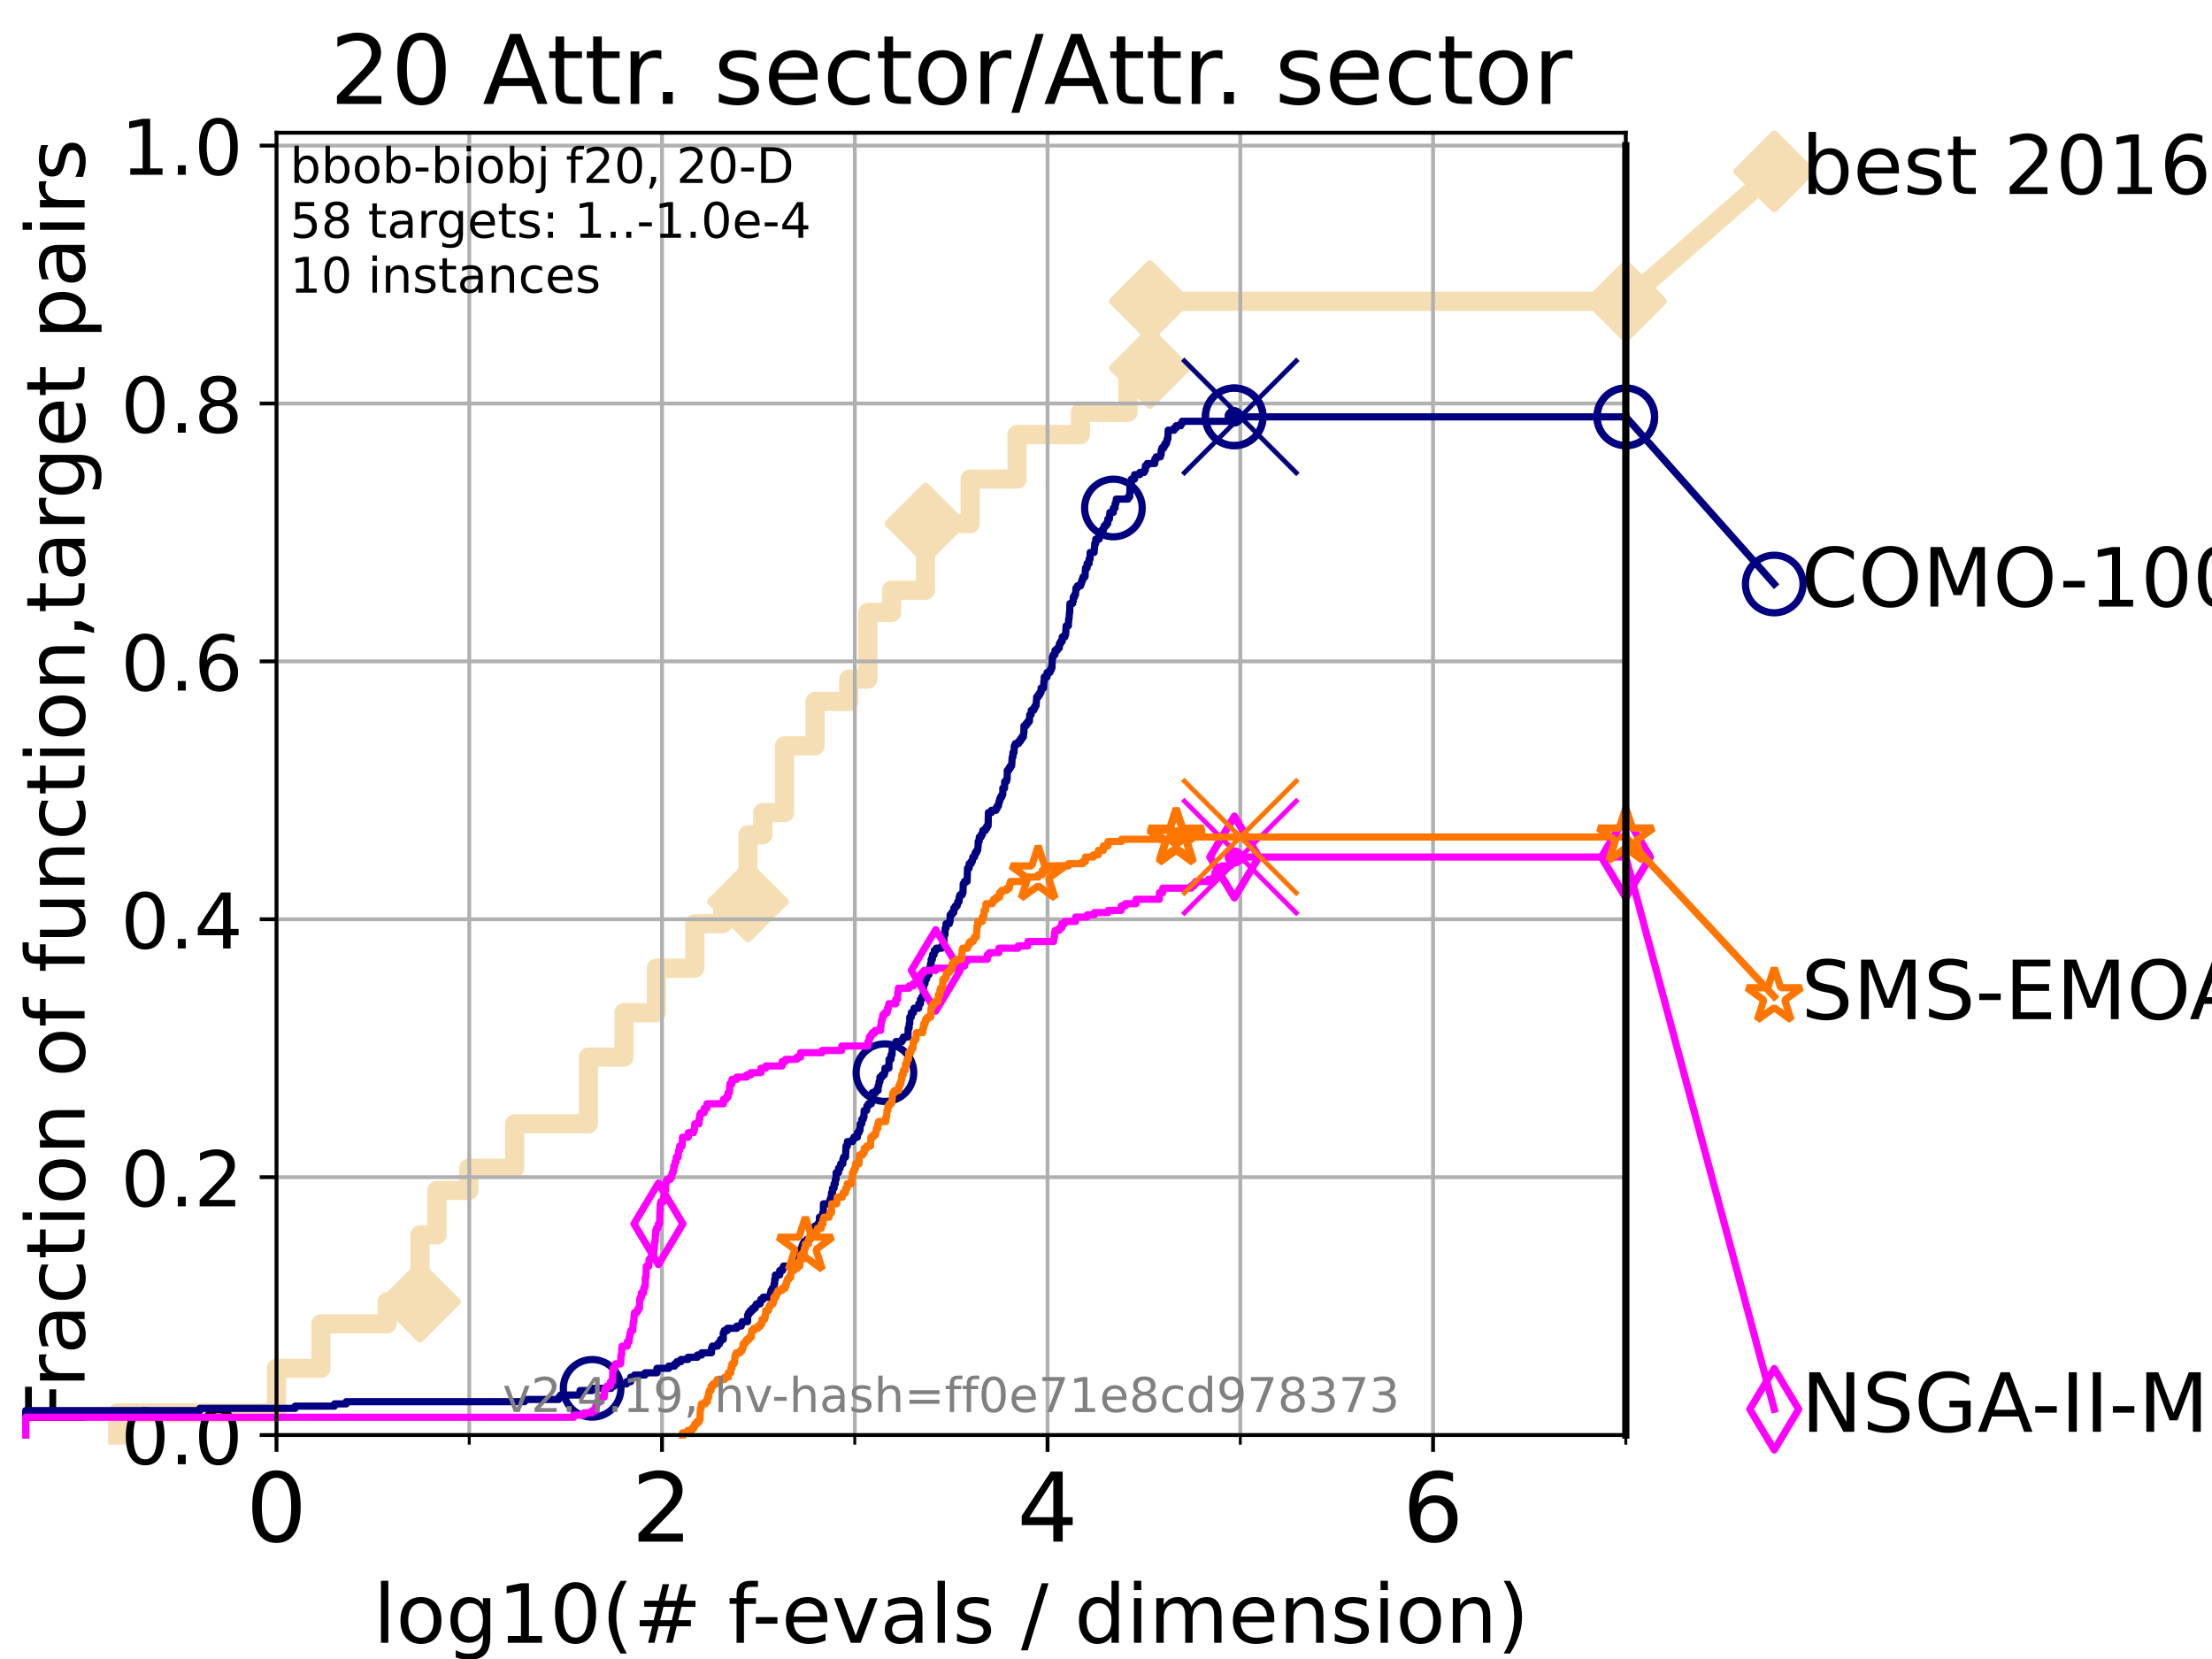 <?xml version="1.0" encoding="utf-8" standalone="no"?>
<!DOCTYPE svg PUBLIC "-//W3C//DTD SVG 1.1//EN"
  "http://www.w3.org/Graphics/SVG/1.1/DTD/svg11.dtd">
<!-- Created with matplotlib (https://matplotlib.org/) -->
<svg height="345.6pt" version="1.1" viewBox="0 0 460.8 345.6" width="460.8pt" xmlns="http://www.w3.org/2000/svg" xmlns:xlink="http://www.w3.org/1999/xlink">
 <defs>
  <style type="text/css">*{stroke-linecap:butt;stroke-linejoin:round;}</style>
 </defs>
 <g id="figure_1">
  <g id="patch_1">
   <path d="M 0 345.6 
L 460.8 345.6 
L 460.8 0 
L 0 0 
z
" style="fill:#ffffff;"/>
  </g>
  <g id="axes_1">
   <g id="patch_2">
    <path d="M 57.6 298.944 
L 338.688 298.944 
L 338.688 27.648 
L 57.6 27.648 
z
" style="fill:#ffffff;"/>
   </g>
   <g id="line2d_1">
    <path d="M 24.516 298.944 
L 24.516 294.313 
L 57.6 294.313 
L 57.6 285.05 
L 66.854 285.05 
L 66.854 275.788 
L 80.65 275.788 
L 80.65 271.157 
L 87.487 271.157 
L 87.487 257.263 
L 91.03 257.263 
L 91.03 248.001 
L 97.668 248.001 
L 97.668 243.37 
L 107.213 243.37 
L 107.213 234.107 
L 122.573 234.107 
L 122.573 220.214 
L 129.991 220.214 
L 129.991 210.951 
L 136.739 210.951 
L 136.739 201.689 
L 144.742 201.689 
L 144.742 192.426 
L 150.544 192.426 
L 150.544 187.795 
L 155.814 187.795 
L 155.814 173.901 
L 158.906 173.901 
L 158.906 169.27 
L 163.431 169.27 
L 163.431 155.377 
L 169.794 155.377 
L 169.794 146.114 
L 176.817 146.114 
L 176.817 141.483 
L 180.786 141.483 
L 180.786 127.589 
L 185.731 127.589 
L 185.731 122.958 
L 192.806 122.958 
L 192.806 109.065 
L 202.099 109.065 
L 202.099 99.802 
L 211.867 99.802 
L 211.867 90.54 
L 225.064 90.54 
L 225.064 85.909 
L 234.972 85.909 
L 234.972 76.646 
L 239.544 76.646 
L 239.544 62.753 
L 338.688 62.753 
" style="fill:none;stroke:#f5deb3;stroke-linecap:square;stroke-width:4;"/>
   </g>
   <g id="line2d_2">
    <defs>
     <path d="M 0 7.778 
L 7.778 0 
L 0 -7.778 
L -7.778 0 
z
" id="m87542a5e7b" style="stroke:#f5deb3;stroke-linejoin:miter;stroke-width:1.5;"/>
    </defs>
    <g>
     <use style="fill:#f5deb3;stroke:#f5deb3;stroke-linejoin:miter;stroke-width:1.5;" x="87.487" xlink:href="#m87542a5e7b" y="271.157"/>
     <use style="fill:#f5deb3;stroke:#f5deb3;stroke-linejoin:miter;stroke-width:1.5;" x="155.814" xlink:href="#m87542a5e7b" y="187.795"/>
     <use style="fill:#f5deb3;stroke:#f5deb3;stroke-linejoin:miter;stroke-width:1.5;" x="192.806" xlink:href="#m87542a5e7b" y="109.065"/>
     <use style="fill:#f5deb3;stroke:#f5deb3;stroke-linejoin:miter;stroke-width:1.5;" x="239.544" xlink:href="#m87542a5e7b" y="76.646"/>
     <use style="fill:#f5deb3;stroke:#f5deb3;stroke-linejoin:miter;stroke-width:1.5;" x="239.544" xlink:href="#m87542a5e7b" y="62.753"/>
     <use style="fill:#f5deb3;stroke:#f5deb3;stroke-linejoin:miter;stroke-width:1.5;" x="338.688" xlink:href="#m87542a5e7b" y="62.753"/>
    </g>
   </g>
   <g id="line2d_3">
    <path style="fill:none;stroke:#f5deb3;stroke-linecap:square;stroke-width:4;"/>
    <g/>
   </g>
   <g id="line2d_4">
    <path d="M 338.688 62.753 
L 369.608 35.706 
" style="fill:none;stroke:#f5deb3;stroke-linecap:square;stroke-width:4;"/>
    <g>
     <use style="fill:#f5deb3;stroke:#f5deb3;stroke-linejoin:miter;stroke-width:1.5;" x="338.688" xlink:href="#m87542a5e7b" y="62.753"/>
     <use style="fill:#f5deb3;stroke:#f5deb3;stroke-linejoin:miter;stroke-width:1.5;" x="369.608" xlink:href="#m87542a5e7b" y="35.706"/>
    </g>
   </g>
   <g id="matplotlib.axis_1">
    <g id="xtick_1">
     <g id="line2d_5">
      <path clip-path="url(#paf7720d2a2)" d="M 57.6 298.944 
L 57.6 27.648 
" style="fill:none;stroke:#b0b0b0;stroke-linecap:square;stroke-width:0.8;"/>
     </g>
     <g id="line2d_6">
      <defs>
       <path d="M 0 0 
L 0 3.5 
" id="m99f7550082" style="stroke:#000000;stroke-width:0.8;"/>
      </defs>
      <g>
       <use style="stroke:#000000;stroke-width:0.8;" x="57.6" xlink:href="#m99f7550082" y="298.944"/>
      </g>
     </g>
     <g id="text_1">
      <!-- 0 -->
      <g transform="translate(51.237 321.141)scale(0.2 -0.2)">
       <defs>
        <path d="M 31.781 66.406 
Q 24.172 66.406 20.328 58.906 
Q 16.5 51.422 16.5 36.375 
Q 16.5 21.391 20.328 13.891 
Q 24.172 6.391 31.781 6.391 
Q 39.453 6.391 43.281 13.891 
Q 47.125 21.391 47.125 36.375 
Q 47.125 51.422 43.281 58.906 
Q 39.453 66.406 31.781 66.406 
z
M 31.781 74.219 
Q 44.047 74.219 50.516 64.516 
Q 56.984 54.828 56.984 36.375 
Q 56.984 17.969 50.516 8.266 
Q 44.047 -1.422 31.781 -1.422 
Q 19.531 -1.422 13.062 8.266 
Q 6.594 17.969 6.594 36.375 
Q 6.594 54.828 13.062 64.516 
Q 19.531 74.219 31.781 74.219 
z
" id="DejaVuSans-48"/>
       </defs>
       <use xlink:href="#DejaVuSans-48"/>
      </g>
     </g>
    </g>
    <g id="xtick_2">
     <g id="line2d_7">
      <path clip-path="url(#paf7720d2a2)" d="M 137.911 298.944 
L 137.911 27.648 
" style="fill:none;stroke:#b0b0b0;stroke-linecap:square;stroke-width:0.8;"/>
     </g>
     <g id="line2d_8">
      <g>
       <use style="stroke:#000000;stroke-width:0.8;" x="137.911" xlink:href="#m99f7550082" y="298.944"/>
      </g>
     </g>
     <g id="text_2">
      <!-- 2 -->
      <g transform="translate(131.548 321.141)scale(0.2 -0.2)">
       <defs>
        <path d="M 19.188 8.297 
L 53.609 8.297 
L 53.609 0 
L 7.328 0 
L 7.328 8.297 
Q 12.938 14.109 22.625 23.891 
Q 32.328 33.688 34.812 36.531 
Q 39.547 41.844 41.422 45.531 
Q 43.312 49.219 43.312 52.781 
Q 43.312 58.594 39.234 62.25 
Q 35.156 65.922 28.609 65.922 
Q 23.969 65.922 18.812 64.312 
Q 13.672 62.703 7.812 59.422 
L 7.812 69.391 
Q 13.766 71.781 18.938 73 
Q 24.125 74.219 28.422 74.219 
Q 39.75 74.219 46.484 68.547 
Q 53.219 62.891 53.219 53.422 
Q 53.219 48.922 51.531 44.891 
Q 49.859 40.875 45.406 35.406 
Q 44.188 33.984 37.641 27.219 
Q 31.109 20.453 19.188 8.297 
z
" id="DejaVuSans-50"/>
       </defs>
       <use xlink:href="#DejaVuSans-50"/>
      </g>
     </g>
    </g>
    <g id="xtick_3">
     <g id="line2d_9">
      <path clip-path="url(#paf7720d2a2)" d="M 218.222 298.944 
L 218.222 27.648 
" style="fill:none;stroke:#b0b0b0;stroke-linecap:square;stroke-width:0.8;"/>
     </g>
     <g id="line2d_10">
      <g>
       <use style="stroke:#000000;stroke-width:0.8;" x="218.222" xlink:href="#m99f7550082" y="298.944"/>
      </g>
     </g>
     <g id="text_3">
      <!-- 4 -->
      <g transform="translate(211.859 321.141)scale(0.2 -0.2)">
       <defs>
        <path d="M 37.797 64.312 
L 12.891 25.391 
L 37.797 25.391 
z
M 35.203 72.906 
L 47.609 72.906 
L 47.609 25.391 
L 58.016 25.391 
L 58.016 17.188 
L 47.609 17.188 
L 47.609 0 
L 37.797 0 
L 37.797 17.188 
L 4.891 17.188 
L 4.891 26.703 
z
" id="DejaVuSans-52"/>
       </defs>
       <use xlink:href="#DejaVuSans-52"/>
      </g>
     </g>
    </g>
    <g id="xtick_4">
     <g id="line2d_11">
      <path clip-path="url(#paf7720d2a2)" d="M 298.533 298.944 
L 298.533 27.648 
" style="fill:none;stroke:#b0b0b0;stroke-linecap:square;stroke-width:0.8;"/>
     </g>
     <g id="line2d_12">
      <g>
       <use style="stroke:#000000;stroke-width:0.8;" x="298.533" xlink:href="#m99f7550082" y="298.944"/>
      </g>
     </g>
     <g id="text_4">
      <!-- 6 -->
      <g transform="translate(292.17 321.141)scale(0.2 -0.2)">
       <defs>
        <path d="M 33.016 40.375 
Q 26.375 40.375 22.484 35.828 
Q 18.609 31.297 18.609 23.391 
Q 18.609 15.531 22.484 10.953 
Q 26.375 6.391 33.016 6.391 
Q 39.656 6.391 43.531 10.953 
Q 47.406 15.531 47.406 23.391 
Q 47.406 31.297 43.531 35.828 
Q 39.656 40.375 33.016 40.375 
z
M 52.594 71.297 
L 52.594 62.312 
Q 48.875 64.062 45.094 64.984 
Q 41.312 65.922 37.594 65.922 
Q 27.828 65.922 22.672 59.328 
Q 17.531 52.734 16.797 39.406 
Q 19.672 43.656 24.016 45.922 
Q 28.375 48.188 33.594 48.188 
Q 44.578 48.188 50.953 41.516 
Q 57.328 34.859 57.328 23.391 
Q 57.328 12.156 50.688 5.359 
Q 44.047 -1.422 33.016 -1.422 
Q 20.359 -1.422 13.672 8.266 
Q 6.984 17.969 6.984 36.375 
Q 6.984 53.656 15.188 63.938 
Q 23.391 74.219 37.203 74.219 
Q 40.922 74.219 44.703 73.484 
Q 48.484 72.75 52.594 71.297 
z
" id="DejaVuSans-54"/>
       </defs>
       <use xlink:href="#DejaVuSans-54"/>
      </g>
     </g>
    </g>
    <g id="xtick_5">
     <g id="line2d_13">
      <path clip-path="url(#paf7720d2a2)" d="M 97.755 298.944 
L 97.755 27.648 
" style="fill:none;stroke:#b0b0b0;stroke-linecap:square;stroke-width:0.8;"/>
     </g>
     <g id="line2d_14">
      <defs>
       <path d="M 0 0 
L 0 2 
" id="m965899331d" style="stroke:#000000;stroke-width:0.6;"/>
      </defs>
      <g>
       <use style="stroke:#000000;stroke-width:0.6;" x="97.755" xlink:href="#m965899331d" y="298.944"/>
      </g>
     </g>
    </g>
    <g id="xtick_6">
     <g id="line2d_15">
      <path clip-path="url(#paf7720d2a2)" d="M 178.066 298.944 
L 178.066 27.648 
" style="fill:none;stroke:#b0b0b0;stroke-linecap:square;stroke-width:0.8;"/>
     </g>
     <g id="line2d_16">
      <g>
       <use style="stroke:#000000;stroke-width:0.6;" x="178.066" xlink:href="#m965899331d" y="298.944"/>
      </g>
     </g>
    </g>
    <g id="xtick_7">
     <g id="line2d_17">
      <path clip-path="url(#paf7720d2a2)" d="M 258.377 298.944 
L 258.377 27.648 
" style="fill:none;stroke:#b0b0b0;stroke-linecap:square;stroke-width:0.8;"/>
     </g>
     <g id="line2d_18">
      <g>
       <use style="stroke:#000000;stroke-width:0.6;" x="258.377" xlink:href="#m965899331d" y="298.944"/>
      </g>
     </g>
    </g>
    <g id="xtick_8">
     <g id="line2d_19">
      <path clip-path="url(#paf7720d2a2)" d="M 338.688 298.944 
L 338.688 27.648 
" style="fill:none;stroke:#b0b0b0;stroke-linecap:square;stroke-width:0.8;"/>
     </g>
     <g id="line2d_20">
      <g>
       <use style="stroke:#000000;stroke-width:0.6;" x="338.688" xlink:href="#m965899331d" y="298.944"/>
      </g>
     </g>
    </g>
    <g id="text_5">
     <!-- log10(# f-evals / dimension) -->
     <g transform="translate(77.764 342.218)scale(0.17 -0.17)">
      <defs>
       <path d="M 9.422 75.984 
L 18.406 75.984 
L 18.406 0 
L 9.422 0 
z
" id="DejaVuSans-108"/>
       <path d="M 30.609 48.391 
Q 23.391 48.391 19.188 42.75 
Q 14.984 37.109 14.984 27.297 
Q 14.984 17.484 19.156 11.844 
Q 23.344 6.203 30.609 6.203 
Q 37.797 6.203 41.984 11.859 
Q 46.188 17.531 46.188 27.297 
Q 46.188 37.016 41.984 42.703 
Q 37.797 48.391 30.609 48.391 
z
M 30.609 56 
Q 42.328 56 49.016 48.375 
Q 55.719 40.766 55.719 27.297 
Q 55.719 13.875 49.016 6.219 
Q 42.328 -1.422 30.609 -1.422 
Q 18.844 -1.422 12.172 6.219 
Q 5.516 13.875 5.516 27.297 
Q 5.516 40.766 12.172 48.375 
Q 18.844 56 30.609 56 
z
" id="DejaVuSans-111"/>
       <path d="M 45.406 27.984 
Q 45.406 37.75 41.375 43.109 
Q 37.359 48.484 30.078 48.484 
Q 22.859 48.484 18.828 43.109 
Q 14.797 37.75 14.797 27.984 
Q 14.797 18.266 18.828 12.891 
Q 22.859 7.516 30.078 7.516 
Q 37.359 7.516 41.375 12.891 
Q 45.406 18.266 45.406 27.984 
z
M 54.391 6.781 
Q 54.391 -7.172 48.188 -13.984 
Q 42 -20.797 29.203 -20.797 
Q 24.469 -20.797 20.266 -20.094 
Q 16.062 -19.391 12.109 -17.922 
L 12.109 -9.188 
Q 16.062 -11.328 19.922 -12.344 
Q 23.781 -13.375 27.781 -13.375 
Q 36.625 -13.375 41.016 -8.766 
Q 45.406 -4.156 45.406 5.172 
L 45.406 9.625 
Q 42.625 4.781 38.281 2.391 
Q 33.938 0 27.875 0 
Q 17.828 0 11.672 7.656 
Q 5.516 15.328 5.516 27.984 
Q 5.516 40.672 11.672 48.328 
Q 17.828 56 27.875 56 
Q 33.938 56 38.281 53.609 
Q 42.625 51.219 45.406 46.391 
L 45.406 54.688 
L 54.391 54.688 
z
" id="DejaVuSans-103"/>
       <path d="M 12.406 8.297 
L 28.516 8.297 
L 28.516 63.922 
L 10.984 60.406 
L 10.984 69.391 
L 28.422 72.906 
L 38.281 72.906 
L 38.281 8.297 
L 54.391 8.297 
L 54.391 0 
L 12.406 0 
z
" id="DejaVuSans-49"/>
       <path d="M 31 75.875 
Q 24.469 64.656 21.281 53.656 
Q 18.109 42.672 18.109 31.391 
Q 18.109 20.125 21.312 9.062 
Q 24.516 -2 31 -13.188 
L 23.188 -13.188 
Q 15.875 -1.703 12.234 9.375 
Q 8.594 20.453 8.594 31.391 
Q 8.594 42.281 12.203 53.312 
Q 15.828 64.359 23.188 75.875 
z
" id="DejaVuSans-40"/>
       <path d="M 51.125 44 
L 36.922 44 
L 32.812 27.688 
L 47.125 27.688 
z
M 43.797 71.781 
L 38.719 51.516 
L 52.984 51.516 
L 58.109 71.781 
L 65.922 71.781 
L 60.891 51.516 
L 76.125 51.516 
L 76.125 44 
L 58.984 44 
L 54.984 27.688 
L 70.516 27.688 
L 70.516 20.219 
L 53.078 20.219 
L 48 0 
L 40.188 0 
L 45.219 20.219 
L 30.906 20.219 
L 25.875 0 
L 18.016 0 
L 23.094 20.219 
L 7.719 20.219 
L 7.719 27.688 
L 24.906 27.688 
L 29 44 
L 13.281 44 
L 13.281 51.516 
L 30.906 51.516 
L 35.891 71.781 
z
" id="DejaVuSans-35"/>
       <path id="DejaVuSans-32"/>
       <path d="M 37.109 75.984 
L 37.109 68.5 
L 28.516 68.5 
Q 23.688 68.5 21.797 66.547 
Q 19.922 64.594 19.922 59.516 
L 19.922 54.688 
L 34.719 54.688 
L 34.719 47.703 
L 19.922 47.703 
L 19.922 0 
L 10.891 0 
L 10.891 47.703 
L 2.297 47.703 
L 2.297 54.688 
L 10.891 54.688 
L 10.891 58.5 
Q 10.891 67.625 15.141 71.797 
Q 19.391 75.984 28.609 75.984 
z
" id="DejaVuSans-102"/>
       <path d="M 4.891 31.391 
L 31.203 31.391 
L 31.203 23.391 
L 4.891 23.391 
z
" id="DejaVuSans-45"/>
       <path d="M 56.203 29.594 
L 56.203 25.203 
L 14.891 25.203 
Q 15.484 15.922 20.484 11.062 
Q 25.484 6.203 34.422 6.203 
Q 39.594 6.203 44.453 7.469 
Q 49.312 8.734 54.109 11.281 
L 54.109 2.781 
Q 49.266 0.734 44.188 -0.344 
Q 39.109 -1.422 33.891 -1.422 
Q 20.797 -1.422 13.156 6.188 
Q 5.516 13.812 5.516 26.812 
Q 5.516 40.234 12.766 48.109 
Q 20.016 56 32.328 56 
Q 43.359 56 49.781 48.891 
Q 56.203 41.797 56.203 29.594 
z
M 47.219 32.234 
Q 47.125 39.594 43.094 43.984 
Q 39.062 48.391 32.422 48.391 
Q 24.906 48.391 20.391 44.141 
Q 15.875 39.891 15.188 32.172 
z
" id="DejaVuSans-101"/>
       <path d="M 2.984 54.688 
L 12.5 54.688 
L 29.594 8.797 
L 46.688 54.688 
L 56.203 54.688 
L 35.688 0 
L 23.484 0 
z
" id="DejaVuSans-118"/>
       <path d="M 34.281 27.484 
Q 23.391 27.484 19.188 25 
Q 14.984 22.516 14.984 16.5 
Q 14.984 11.719 18.141 8.906 
Q 21.297 6.109 26.703 6.109 
Q 34.188 6.109 38.703 11.406 
Q 43.219 16.703 43.219 25.484 
L 43.219 27.484 
z
M 52.203 31.203 
L 52.203 0 
L 43.219 0 
L 43.219 8.297 
Q 40.141 3.328 35.547 0.953 
Q 30.953 -1.422 24.312 -1.422 
Q 15.922 -1.422 10.953 3.297 
Q 6 8.016 6 15.922 
Q 6 25.141 12.172 29.828 
Q 18.359 34.516 30.609 34.516 
L 43.219 34.516 
L 43.219 35.406 
Q 43.219 41.609 39.141 45 
Q 35.062 48.391 27.688 48.391 
Q 23 48.391 18.547 47.266 
Q 14.109 46.141 10.016 43.891 
L 10.016 52.203 
Q 14.938 54.109 19.578 55.047 
Q 24.219 56 28.609 56 
Q 40.484 56 46.344 49.844 
Q 52.203 43.703 52.203 31.203 
z
" id="DejaVuSans-97"/>
       <path d="M 44.281 53.078 
L 44.281 44.578 
Q 40.484 46.531 36.375 47.5 
Q 32.281 48.484 27.875 48.484 
Q 21.188 48.484 17.844 46.438 
Q 14.5 44.391 14.5 40.281 
Q 14.5 37.156 16.891 35.375 
Q 19.281 33.594 26.516 31.984 
L 29.594 31.297 
Q 39.156 29.25 43.188 25.516 
Q 47.219 21.781 47.219 15.094 
Q 47.219 7.469 41.188 3.016 
Q 35.156 -1.422 24.609 -1.422 
Q 20.219 -1.422 15.453 -0.562 
Q 10.688 0.297 5.422 2 
L 5.422 11.281 
Q 10.406 8.688 15.234 7.391 
Q 20.062 6.109 24.812 6.109 
Q 31.156 6.109 34.562 8.281 
Q 37.984 10.453 37.984 14.406 
Q 37.984 18.062 35.516 20.016 
Q 33.062 21.969 24.703 23.781 
L 21.578 24.516 
Q 13.234 26.266 9.516 29.906 
Q 5.812 33.547 5.812 39.891 
Q 5.812 47.609 11.281 51.797 
Q 16.75 56 26.812 56 
Q 31.781 56 36.172 55.266 
Q 40.578 54.547 44.281 53.078 
z
" id="DejaVuSans-115"/>
       <path d="M 25.391 72.906 
L 33.688 72.906 
L 8.297 -9.281 
L 0 -9.281 
z
" id="DejaVuSans-47"/>
       <path d="M 45.406 46.391 
L 45.406 75.984 
L 54.391 75.984 
L 54.391 0 
L 45.406 0 
L 45.406 8.203 
Q 42.578 3.328 38.25 0.953 
Q 33.938 -1.422 27.875 -1.422 
Q 17.969 -1.422 11.734 6.484 
Q 5.516 14.406 5.516 27.297 
Q 5.516 40.188 11.734 48.094 
Q 17.969 56 27.875 56 
Q 33.938 56 38.25 53.625 
Q 42.578 51.266 45.406 46.391 
z
M 14.797 27.297 
Q 14.797 17.391 18.875 11.75 
Q 22.953 6.109 30.078 6.109 
Q 37.203 6.109 41.297 11.75 
Q 45.406 17.391 45.406 27.297 
Q 45.406 37.203 41.297 42.844 
Q 37.203 48.484 30.078 48.484 
Q 22.953 48.484 18.875 42.844 
Q 14.797 37.203 14.797 27.297 
z
" id="DejaVuSans-100"/>
       <path d="M 9.422 54.688 
L 18.406 54.688 
L 18.406 0 
L 9.422 0 
z
M 9.422 75.984 
L 18.406 75.984 
L 18.406 64.594 
L 9.422 64.594 
z
" id="DejaVuSans-105"/>
       <path d="M 52 44.188 
Q 55.375 50.25 60.062 53.125 
Q 64.75 56 71.094 56 
Q 79.641 56 84.281 50.016 
Q 88.922 44.047 88.922 33.016 
L 88.922 0 
L 79.891 0 
L 79.891 32.719 
Q 79.891 40.578 77.094 44.375 
Q 74.312 48.188 68.609 48.188 
Q 61.625 48.188 57.562 43.547 
Q 53.516 38.922 53.516 30.906 
L 53.516 0 
L 44.484 0 
L 44.484 32.719 
Q 44.484 40.625 41.703 44.406 
Q 38.922 48.188 33.109 48.188 
Q 26.219 48.188 22.156 43.531 
Q 18.109 38.875 18.109 30.906 
L 18.109 0 
L 9.078 0 
L 9.078 54.688 
L 18.109 54.688 
L 18.109 46.188 
Q 21.188 51.219 25.484 53.609 
Q 29.781 56 35.688 56 
Q 41.656 56 45.828 52.969 
Q 50 49.953 52 44.188 
z
" id="DejaVuSans-109"/>
       <path d="M 54.891 33.016 
L 54.891 0 
L 45.906 0 
L 45.906 32.719 
Q 45.906 40.484 42.875 44.328 
Q 39.844 48.188 33.797 48.188 
Q 26.516 48.188 22.312 43.547 
Q 18.109 38.922 18.109 30.906 
L 18.109 0 
L 9.078 0 
L 9.078 54.688 
L 18.109 54.688 
L 18.109 46.188 
Q 21.344 51.125 25.703 53.562 
Q 30.078 56 35.797 56 
Q 45.219 56 50.047 50.172 
Q 54.891 44.344 54.891 33.016 
z
" id="DejaVuSans-110"/>
       <path d="M 8.016 75.875 
L 15.828 75.875 
Q 23.141 64.359 26.781 53.312 
Q 30.422 42.281 30.422 31.391 
Q 30.422 20.453 26.781 9.375 
Q 23.141 -1.703 15.828 -13.188 
L 8.016 -13.188 
Q 14.5 -2 17.703 9.062 
Q 20.906 20.125 20.906 31.391 
Q 20.906 42.672 17.703 53.656 
Q 14.5 64.656 8.016 75.875 
z
" id="DejaVuSans-41"/>
      </defs>
      <use xlink:href="#DejaVuSans-108"/>
      <use x="27.783" xlink:href="#DejaVuSans-111"/>
      <use x="88.965" xlink:href="#DejaVuSans-103"/>
      <use x="152.441" xlink:href="#DejaVuSans-49"/>
      <use x="216.064" xlink:href="#DejaVuSans-48"/>
      <use x="279.688" xlink:href="#DejaVuSans-40"/>
      <use x="318.701" xlink:href="#DejaVuSans-35"/>
      <use x="402.49" xlink:href="#DejaVuSans-32"/>
      <use x="434.277" xlink:href="#DejaVuSans-102"/>
      <use x="463.982" xlink:href="#DejaVuSans-45"/>
      <use x="500.066" xlink:href="#DejaVuSans-101"/>
      <use x="561.59" xlink:href="#DejaVuSans-118"/>
      <use x="620.77" xlink:href="#DejaVuSans-97"/>
      <use x="682.049" xlink:href="#DejaVuSans-108"/>
      <use x="709.832" xlink:href="#DejaVuSans-115"/>
      <use x="761.932" xlink:href="#DejaVuSans-32"/>
      <use x="793.719" xlink:href="#DejaVuSans-47"/>
      <use x="827.41" xlink:href="#DejaVuSans-32"/>
      <use x="859.197" xlink:href="#DejaVuSans-100"/>
      <use x="922.674" xlink:href="#DejaVuSans-105"/>
      <use x="950.457" xlink:href="#DejaVuSans-109"/>
      <use x="1047.869" xlink:href="#DejaVuSans-101"/>
      <use x="1109.393" xlink:href="#DejaVuSans-110"/>
      <use x="1172.771" xlink:href="#DejaVuSans-115"/>
      <use x="1224.871" xlink:href="#DejaVuSans-105"/>
      <use x="1252.654" xlink:href="#DejaVuSans-111"/>
      <use x="1313.836" xlink:href="#DejaVuSans-110"/>
      <use x="1377.215" xlink:href="#DejaVuSans-41"/>
     </g>
    </g>
   </g>
   <g id="matplotlib.axis_2">
    <g id="ytick_1">
     <g id="line2d_21">
      <path clip-path="url(#paf7720d2a2)" d="M 57.6 298.944 
L 338.688 298.944 
" style="fill:none;stroke:#b0b0b0;stroke-linecap:square;stroke-width:0.8;"/>
     </g>
     <g id="line2d_22">
      <defs>
       <path d="M 0 0 
L -3.5 0 
" id="mf56f0cef9b" style="stroke:#000000;stroke-width:0.8;"/>
      </defs>
      <g>
       <use style="stroke:#000000;stroke-width:0.8;" x="57.6" xlink:href="#mf56f0cef9b" y="298.944"/>
      </g>
     </g>
     <g id="text_6">
      <!-- 0.0 -->
      <g transform="translate(25.155 305.023)scale(0.16 -0.16)">
       <defs>
        <path d="M 10.688 12.406 
L 21 12.406 
L 21 0 
L 10.688 0 
z
" id="DejaVuSans-46"/>
       </defs>
       <use xlink:href="#DejaVuSans-48"/>
       <use x="63.623" xlink:href="#DejaVuSans-46"/>
       <use x="95.41" xlink:href="#DejaVuSans-48"/>
      </g>
     </g>
    </g>
    <g id="ytick_2">
     <g id="line2d_23">
      <path clip-path="url(#paf7720d2a2)" d="M 57.6 245.222 
L 338.688 245.222 
" style="fill:none;stroke:#b0b0b0;stroke-linecap:square;stroke-width:0.8;"/>
     </g>
     <g id="line2d_24">
      <g>
       <use style="stroke:#000000;stroke-width:0.8;" x="57.6" xlink:href="#mf56f0cef9b" y="245.222"/>
      </g>
     </g>
     <g id="text_7">
      <!-- 0.2 -->
      <g transform="translate(25.155 251.301)scale(0.16 -0.16)">
       <use xlink:href="#DejaVuSans-48"/>
       <use x="63.623" xlink:href="#DejaVuSans-46"/>
       <use x="95.41" xlink:href="#DejaVuSans-50"/>
      </g>
     </g>
    </g>
    <g id="ytick_3">
     <g id="line2d_25">
      <path clip-path="url(#paf7720d2a2)" d="M 57.6 191.5 
L 338.688 191.5 
" style="fill:none;stroke:#b0b0b0;stroke-linecap:square;stroke-width:0.8;"/>
     </g>
     <g id="line2d_26">
      <g>
       <use style="stroke:#000000;stroke-width:0.8;" x="57.6" xlink:href="#mf56f0cef9b" y="191.5"/>
      </g>
     </g>
     <g id="text_8">
      <!-- 0.4 -->
      <g transform="translate(25.155 197.579)scale(0.16 -0.16)">
       <use xlink:href="#DejaVuSans-48"/>
       <use x="63.623" xlink:href="#DejaVuSans-46"/>
       <use x="95.41" xlink:href="#DejaVuSans-52"/>
      </g>
     </g>
    </g>
    <g id="ytick_4">
     <g id="line2d_27">
      <path clip-path="url(#paf7720d2a2)" d="M 57.6 137.778 
L 338.688 137.778 
" style="fill:none;stroke:#b0b0b0;stroke-linecap:square;stroke-width:0.8;"/>
     </g>
     <g id="line2d_28">
      <g>
       <use style="stroke:#000000;stroke-width:0.8;" x="57.6" xlink:href="#mf56f0cef9b" y="137.778"/>
      </g>
     </g>
     <g id="text_9">
      <!-- 0.6 -->
      <g transform="translate(25.155 143.857)scale(0.16 -0.16)">
       <use xlink:href="#DejaVuSans-48"/>
       <use x="63.623" xlink:href="#DejaVuSans-46"/>
       <use x="95.41" xlink:href="#DejaVuSans-54"/>
      </g>
     </g>
    </g>
    <g id="ytick_5">
     <g id="line2d_29">
      <path clip-path="url(#paf7720d2a2)" d="M 57.6 84.056 
L 338.688 84.056 
" style="fill:none;stroke:#b0b0b0;stroke-linecap:square;stroke-width:0.8;"/>
     </g>
     <g id="line2d_30">
      <g>
       <use style="stroke:#000000;stroke-width:0.8;" x="57.6" xlink:href="#mf56f0cef9b" y="84.056"/>
      </g>
     </g>
     <g id="text_10">
      <!-- 0.8 -->
      <g transform="translate(25.155 90.135)scale(0.16 -0.16)">
       <defs>
        <path d="M 31.781 34.625 
Q 24.75 34.625 20.719 30.859 
Q 16.703 27.094 16.703 20.516 
Q 16.703 13.922 20.719 10.156 
Q 24.75 6.391 31.781 6.391 
Q 38.812 6.391 42.859 10.172 
Q 46.922 13.969 46.922 20.516 
Q 46.922 27.094 42.891 30.859 
Q 38.875 34.625 31.781 34.625 
z
M 21.922 38.812 
Q 15.578 40.375 12.031 44.719 
Q 8.5 49.078 8.5 55.328 
Q 8.5 64.062 14.719 69.141 
Q 20.953 74.219 31.781 74.219 
Q 42.672 74.219 48.875 69.141 
Q 55.078 64.062 55.078 55.328 
Q 55.078 49.078 51.531 44.719 
Q 48 40.375 41.703 38.812 
Q 48.828 37.156 52.797 32.312 
Q 56.781 27.484 56.781 20.516 
Q 56.781 9.906 50.312 4.234 
Q 43.844 -1.422 31.781 -1.422 
Q 19.734 -1.422 13.25 4.234 
Q 6.781 9.906 6.781 20.516 
Q 6.781 27.484 10.781 32.312 
Q 14.797 37.156 21.922 38.812 
z
M 18.312 54.391 
Q 18.312 48.734 21.844 45.562 
Q 25.391 42.391 31.781 42.391 
Q 38.141 42.391 41.719 45.562 
Q 45.312 48.734 45.312 54.391 
Q 45.312 60.062 41.719 63.234 
Q 38.141 66.406 31.781 66.406 
Q 25.391 66.406 21.844 63.234 
Q 18.312 60.062 18.312 54.391 
z
" id="DejaVuSans-56"/>
       </defs>
       <use xlink:href="#DejaVuSans-48"/>
       <use x="63.623" xlink:href="#DejaVuSans-46"/>
       <use x="95.41" xlink:href="#DejaVuSans-56"/>
      </g>
     </g>
    </g>
    <g id="ytick_6">
     <g id="line2d_31">
      <path clip-path="url(#paf7720d2a2)" d="M 57.6 30.334 
L 338.688 30.334 
" style="fill:none;stroke:#b0b0b0;stroke-linecap:square;stroke-width:0.8;"/>
     </g>
     <g id="line2d_32">
      <g>
       <use style="stroke:#000000;stroke-width:0.8;" x="57.6" xlink:href="#mf56f0cef9b" y="30.334"/>
      </g>
     </g>
     <g id="text_11">
      <!-- 1.0 -->
      <g transform="translate(25.155 36.413)scale(0.16 -0.16)">
       <use xlink:href="#DejaVuSans-49"/>
       <use x="63.623" xlink:href="#DejaVuSans-46"/>
       <use x="95.41" xlink:href="#DejaVuSans-48"/>
      </g>
     </g>
    </g>
    <g id="text_12">
     <!-- Fraction of function,target pairs -->
     <g transform="translate(17.62 297.681)rotate(-90)scale(0.17 -0.17)">
      <defs>
       <path d="M 9.812 72.906 
L 51.703 72.906 
L 51.703 64.594 
L 19.672 64.594 
L 19.672 43.109 
L 48.578 43.109 
L 48.578 34.812 
L 19.672 34.812 
L 19.672 0 
L 9.812 0 
z
" id="DejaVuSans-70"/>
       <path d="M 41.109 46.297 
Q 39.594 47.172 37.812 47.578 
Q 36.031 48 33.891 48 
Q 26.266 48 22.188 43.047 
Q 18.109 38.094 18.109 28.812 
L 18.109 0 
L 9.078 0 
L 9.078 54.688 
L 18.109 54.688 
L 18.109 46.188 
Q 20.953 51.172 25.484 53.578 
Q 30.031 56 36.531 56 
Q 37.453 56 38.578 55.875 
Q 39.703 55.766 41.062 55.516 
z
" id="DejaVuSans-114"/>
       <path d="M 48.781 52.594 
L 48.781 44.188 
Q 44.969 46.297 41.141 47.344 
Q 37.312 48.391 33.406 48.391 
Q 24.656 48.391 19.812 42.844 
Q 14.984 37.312 14.984 27.297 
Q 14.984 17.281 19.812 11.734 
Q 24.656 6.203 33.406 6.203 
Q 37.312 6.203 41.141 7.25 
Q 44.969 8.297 48.781 10.406 
L 48.781 2.094 
Q 45.016 0.344 40.984 -0.531 
Q 36.969 -1.422 32.422 -1.422 
Q 20.062 -1.422 12.781 6.344 
Q 5.516 14.109 5.516 27.297 
Q 5.516 40.672 12.859 48.328 
Q 20.219 56 33.016 56 
Q 37.156 56 41.109 55.141 
Q 45.062 54.297 48.781 52.594 
z
" id="DejaVuSans-99"/>
       <path d="M 18.312 70.219 
L 18.312 54.688 
L 36.812 54.688 
L 36.812 47.703 
L 18.312 47.703 
L 18.312 18.016 
Q 18.312 11.328 20.141 9.422 
Q 21.969 7.516 27.594 7.516 
L 36.812 7.516 
L 36.812 0 
L 27.594 0 
Q 17.188 0 13.234 3.875 
Q 9.281 7.766 9.281 18.016 
L 9.281 47.703 
L 2.688 47.703 
L 2.688 54.688 
L 9.281 54.688 
L 9.281 70.219 
z
" id="DejaVuSans-116"/>
       <path d="M 8.5 21.578 
L 8.5 54.688 
L 17.484 54.688 
L 17.484 21.922 
Q 17.484 14.156 20.5 10.266 
Q 23.531 6.391 29.594 6.391 
Q 36.859 6.391 41.078 11.031 
Q 45.312 15.672 45.312 23.688 
L 45.312 54.688 
L 54.297 54.688 
L 54.297 0 
L 45.312 0 
L 45.312 8.406 
Q 42.047 3.422 37.719 1 
Q 33.406 -1.422 27.688 -1.422 
Q 18.266 -1.422 13.375 4.438 
Q 8.5 10.297 8.5 21.578 
z
M 31.109 56 
z
" id="DejaVuSans-117"/>
       <path d="M 11.719 12.406 
L 22.016 12.406 
L 22.016 4 
L 14.016 -11.625 
L 7.719 -11.625 
L 11.719 4 
z
" id="DejaVuSans-44"/>
       <path d="M 18.109 8.203 
L 18.109 -20.797 
L 9.078 -20.797 
L 9.078 54.688 
L 18.109 54.688 
L 18.109 46.391 
Q 20.953 51.266 25.266 53.625 
Q 29.594 56 35.594 56 
Q 45.562 56 51.781 48.094 
Q 58.016 40.188 58.016 27.297 
Q 58.016 14.406 51.781 6.484 
Q 45.562 -1.422 35.594 -1.422 
Q 29.594 -1.422 25.266 0.953 
Q 20.953 3.328 18.109 8.203 
z
M 48.688 27.297 
Q 48.688 37.203 44.609 42.844 
Q 40.531 48.484 33.406 48.484 
Q 26.266 48.484 22.188 42.844 
Q 18.109 37.203 18.109 27.297 
Q 18.109 17.391 22.188 11.75 
Q 26.266 6.109 33.406 6.109 
Q 40.531 6.109 44.609 11.75 
Q 48.688 17.391 48.688 27.297 
z
" id="DejaVuSans-112"/>
      </defs>
      <use xlink:href="#DejaVuSans-70"/>
      <use x="50.27" xlink:href="#DejaVuSans-114"/>
      <use x="91.383" xlink:href="#DejaVuSans-97"/>
      <use x="152.662" xlink:href="#DejaVuSans-99"/>
      <use x="207.643" xlink:href="#DejaVuSans-116"/>
      <use x="246.852" xlink:href="#DejaVuSans-105"/>
      <use x="274.635" xlink:href="#DejaVuSans-111"/>
      <use x="335.816" xlink:href="#DejaVuSans-110"/>
      <use x="399.195" xlink:href="#DejaVuSans-32"/>
      <use x="430.982" xlink:href="#DejaVuSans-111"/>
      <use x="492.164" xlink:href="#DejaVuSans-102"/>
      <use x="527.369" xlink:href="#DejaVuSans-32"/>
      <use x="559.156" xlink:href="#DejaVuSans-102"/>
      <use x="594.361" xlink:href="#DejaVuSans-117"/>
      <use x="657.74" xlink:href="#DejaVuSans-110"/>
      <use x="721.119" xlink:href="#DejaVuSans-99"/>
      <use x="776.1" xlink:href="#DejaVuSans-116"/>
      <use x="815.309" xlink:href="#DejaVuSans-105"/>
      <use x="843.092" xlink:href="#DejaVuSans-111"/>
      <use x="904.273" xlink:href="#DejaVuSans-110"/>
      <use x="967.652" xlink:href="#DejaVuSans-44"/>
      <use x="999.439" xlink:href="#DejaVuSans-116"/>
      <use x="1038.648" xlink:href="#DejaVuSans-97"/>
      <use x="1099.928" xlink:href="#DejaVuSans-114"/>
      <use x="1139.291" xlink:href="#DejaVuSans-103"/>
      <use x="1202.768" xlink:href="#DejaVuSans-101"/>
      <use x="1264.291" xlink:href="#DejaVuSans-116"/>
      <use x="1303.5" xlink:href="#DejaVuSans-32"/>
      <use x="1335.287" xlink:href="#DejaVuSans-112"/>
      <use x="1398.764" xlink:href="#DejaVuSans-97"/>
      <use x="1460.043" xlink:href="#DejaVuSans-105"/>
      <use x="1487.826" xlink:href="#DejaVuSans-114"/>
      <use x="1528.939" xlink:href="#DejaVuSans-115"/>
     </g>
    </g>
   </g>
   <g id="line2d_33">
    <defs>
     <path d="M 0 1.5 
C 0.398 1.5 0.779 1.342 1.061 1.061 
C 1.342 0.779 1.5 0.398 1.5 0 
C 1.5 -0.398 1.342 -0.779 1.061 -1.061 
C 0.779 -1.342 0.398 -1.5 0 -1.5 
C -0.398 -1.5 -0.779 -1.342 -1.061 -1.061 
C -1.342 -0.779 -1.5 -0.398 -1.5 0 
C -1.5 0.398 -1.342 0.779 -1.061 1.061 
C -0.779 1.342 -0.398 1.5 0 1.5 
z
" id="mb2ecf40fe3" style="stroke:#f5deb3;"/>
    </defs>
    <g>
     <use style="fill:#f5deb3;stroke:#f5deb3;" x="239.544" xlink:href="#mb2ecf40fe3" y="62.753"/>
     <use style="fill:#f5deb3;stroke:#f5deb3;" x="239.544" xlink:href="#mb2ecf40fe3" y="62.753"/>
    </g>
   </g>
   <g id="line2d_34">
    <defs>
     <path d="M 0 1.5 
C 0.398 1.5 0.779 1.342 1.061 1.061 
C 1.342 0.779 1.5 0.398 1.5 0 
C 1.5 -0.398 1.342 -0.779 1.061 -1.061 
C 0.779 -1.342 0.398 -1.5 0 -1.5 
C -0.398 -1.5 -0.779 -1.342 -1.061 -1.061 
C -1.342 -0.779 -1.5 -0.398 -1.5 0 
C -1.5 0.398 -1.342 0.779 -1.061 1.061 
C -0.779 1.342 -0.398 1.5 0 1.5 
z
" id="mbc7bfe46c1" style="stroke:#000080;"/>
    </defs>
    <g>
     <use style="fill:#000080;stroke:#000080;" x="257.108" xlink:href="#mbc7bfe46c1" y="86.835"/>
     <use style="fill:#000080;stroke:#000080;" x="257.108" xlink:href="#mbc7bfe46c1" y="86.835"/>
    </g>
   </g>
   <g id="line2d_35">
    <path d="M 5.357 298.944 
L 5.357 293.85 
L 41.621 293.85 
L 41.621 293.387 
L 61.491 293.387 
L 61.491 292.923 
L 69.688 292.923 
L 69.688 292.46 
L 72.125 292.46 
L 72.125 291.997 
L 109.267 291.997 
L 109.267 291.534 
L 116.383 291.534 
L 116.383 291.071 
L 116.769 291.071 
L 116.769 290.608 
L 120.829 290.608 
L 120.829 289.682 
L 123.354 289.682 
L 123.354 289.218 
L 127.31 289.218 
L 127.31 288.755 
L 127.923 288.755 
L 127.923 288.292 
L 130.532 288.292 
L 130.532 287.829 
L 131.376 287.829 
L 131.376 286.903 
L 132.182 286.903 
L 132.182 286.44 
L 134.397 286.44 
L 134.397 285.977 
L 136.85 285.977 
L 136.85 285.05 
L 139.317 285.05 
L 139.317 284.587 
L 140.529 284.587 
L 140.529 284.124 
L 141.01 284.124 
L 141.01 283.661 
L 141.844 283.661 
L 141.844 283.198 
L 143.318 283.198 
L 143.318 282.735 
L 145.282 282.735 
L 145.282 282.272 
L 146.189 282.272 
L 146.189 281.809 
L 148.215 281.809 
L 148.215 280.882 
L 148.402 280.882 
L 148.402 280.419 
L 149.486 280.419 
L 149.486 279.956 
L 149.89 279.956 
L 149.89 279.493 
L 150.116 279.493 
L 150.116 279.03 
L 150.67 279.03 
L 150.67 277.64 
L 150.887 277.64 
L 150.887 277.177 
L 151.522 277.177 
L 151.522 276.714 
L 153.485 276.714 
L 153.485 276.251 
L 154.416 276.251 
L 154.416 275.788 
L 154.608 275.788 
L 154.608 275.325 
L 155.745 275.325 
L 155.745 273.935 
L 155.947 273.935 
L 155.947 273.472 
L 156.306 273.472 
L 156.306 273.009 
L 156.774 273.009 
L 156.774 272.546 
L 157.304 272.546 
L 157.304 272.083 
L 157.563 272.083 
L 157.563 271.62 
L 158.353 271.62 
L 158.353 271.157 
L 158.493 271.157 
L 158.493 270.694 
L 158.973 270.694 
L 158.973 270.231 
L 160.497 270.231 
L 160.497 269.304 
L 160.621 269.304 
L 160.621 268.841 
L 160.866 268.841 
L 160.866 268.378 
L 161.256 268.378 
L 161.256 267.452 
L 161.375 267.452 
L 161.375 266.526 
L 161.522 266.526 
L 161.522 265.599 
L 162.434 265.599 
L 162.434 264.673 
L 163.008 264.673 
L 163.008 264.21 
L 163.222 264.21 
L 163.222 263.747 
L 165.012 263.747 
L 165.012 263.284 
L 165.415 263.284 
L 165.415 262.357 
L 165.669 262.357 
L 165.669 261.431 
L 165.945 261.431 
L 165.945 260.968 
L 166.874 260.968 
L 166.874 260.042 
L 167.067 260.042 
L 167.067 259.579 
L 167.236 259.579 
L 167.236 259.116 
L 167.488 259.116 
L 167.488 258.653 
L 168.06 258.653 
L 168.06 258.189 
L 168.731 258.189 
L 168.731 257.726 
L 168.981 257.726 
L 168.981 257.263 
L 169.114 257.263 
L 169.114 256.8 
L 169.34 256.8 
L 169.377 255.874 
L 169.747 255.874 
L 169.747 255.411 
L 170.339 255.411 
L 170.339 254.948 
L 170.689 254.948 
L 170.706 253.558 
L 171.384 253.558 
L 171.384 252.632 
L 171.517 252.632 
L 171.533 250.779 
L 172.912 250.779 
L 172.912 249.853 
L 173.093 249.853 
L 173.093 249.39 
L 173.214 249.39 
L 173.214 248.464 
L 173.422 248.464 
L 173.422 247.538 
L 173.759 247.538 
L 173.759 246.611 
L 174.004 246.611 
L 174.004 245.685 
L 174.175 245.685 
L 174.175 244.296 
L 174.678 244.296 
L 174.678 243.37 
L 175.018 243.37 
L 175.018 242.906 
L 175.14 242.906 
L 175.14 242.443 
L 175.576 242.443 
L 175.589 241.517 
L 175.733 241.517 
L 175.733 241.054 
L 176.142 241.054 
L 176.243 238.738 
L 176.53 238.738 
L 176.53 237.812 
L 177.599 237.812 
L 177.599 237.349 
L 177.876 237.349 
L 177.876 236.886 
L 178.616 236.886 
L 178.616 235.96 
L 178.943 235.96 
L 178.943 235.496 
L 179.146 235.496 
L 179.21 234.107 
L 179.526 234.107 
L 179.526 233.181 
L 179.836 233.181 
L 179.836 232.718 
L 179.969 232.718 
L 180.019 231.328 
L 180.538 231.328 
L 180.588 230.402 
L 180.889 230.402 
L 180.889 229.939 
L 181.523 229.939 
L 181.523 229.476 
L 181.71 229.476 
L 181.718 227.623 
L 182.447 227.623 
L 182.447 227.16 
L 182.919 227.16 
L 182.919 226.234 
L 183.053 226.234 
L 183.138 225.308 
L 183.315 225.308 
L 183.315 224.382 
L 183.746 224.382 
L 183.746 223.918 
L 184.207 223.918 
L 184.207 223.455 
L 184.35 223.455 
L 184.35 222.529 
L 185.168 222.529 
L 185.205 220.677 
L 185.608 220.677 
L 185.608 219.75 
L 185.829 219.75 
L 185.878 217.898 
L 186.434 217.898 
L 186.434 217.435 
L 186.65 217.435 
L 186.65 216.972 
L 187.913 216.972 
L 187.913 216.509 
L 188.181 216.509 
L 188.181 216.045 
L 189.128 216.045 
L 189.192 214.193 
L 189.389 214.193 
L 189.389 213.267 
L 189.513 213.267 
L 189.524 211.877 
L 189.842 211.877 
L 189.842 210.951 
L 190.289 210.951 
L 190.289 210.488 
L 190.412 210.488 
L 190.412 210.025 
L 191.384 210.025 
L 191.384 209.099 
L 191.745 209.099 
L 191.745 208.172 
L 192.017 208.172 
L 192.017 207.709 
L 192.345 207.709 
L 192.405 204.931 
L 192.689 204.931 
L 192.749 204.004 
L 193.017 204.004 
L 193.125 203.078 
L 193.491 203.078 
L 193.598 201.689 
L 193.842 201.689 
L 193.842 200.762 
L 193.979 200.762 
L 193.979 199.836 
L 194.238 199.836 
L 194.238 198.91 
L 194.574 198.91 
L 194.633 197.984 
L 195.032 197.984 
L 195.032 197.521 
L 196.204 197.521 
L 196.204 197.057 
L 196.415 197.057 
L 196.415 196.594 
L 196.612 196.594 
L 196.667 194.742 
L 196.848 194.742 
L 196.891 193.353 
L 197.072 193.353 
L 197.072 192.426 
L 197.765 192.426 
L 197.765 191.963 
L 197.912 191.963 
L 197.93 190.574 
L 198.275 190.574 
L 198.275 190.111 
L 198.681 190.111 
L 198.681 189.184 
L 199.005 189.184 
L 199.005 188.721 
L 199.392 188.721 
L 199.392 188.258 
L 199.541 188.258 
L 199.541 187.795 
L 199.802 187.795 
L 199.802 186.869 
L 199.982 186.869 
L 199.982 186.406 
L 200.46 186.406 
L 200.46 185.943 
L 200.615 185.943 
L 200.653 184.09 
L 200.91 184.09 
L 200.91 183.627 
L 201.458 183.627 
L 201.554 180.848 
L 201.893 180.848 
L 201.893 179.922 
L 202.313 179.922 
L 202.313 179.459 
L 202.551 179.459 
L 202.656 178.533 
L 203.013 178.533 
L 203.013 178.07 
L 203.151 178.07 
L 203.151 177.606 
L 203.465 177.606 
L 203.465 177.143 
L 203.656 177.143 
L 203.754 176.217 
L 203.77 176.217 
L 203.77 175.291 
L 203.97 175.291 
L 204.007 174.365 
L 204.389 174.365 
L 204.389 173.901 
L 204.637 173.901 
L 204.637 173.438 
L 204.759 173.438 
L 204.759 172.975 
L 205.298 172.975 
L 205.298 172.512 
L 205.595 172.512 
L 205.595 172.049 
L 205.843 172.049 
L 205.9 169.27 
L 206.531 169.27 
L 206.531 168.807 
L 207.484 168.807 
L 207.484 168.344 
L 207.736 168.344 
L 207.736 167.881 
L 208.01 167.881 
L 208.119 166.955 
L 208.249 166.955 
L 208.249 166.492 
L 208.409 166.492 
L 208.409 166.028 
L 208.695 166.028 
L 208.695 165.565 
L 208.893 165.565 
L 208.906 164.176 
L 209.274 164.176 
L 209.295 162.787 
L 209.679 162.787 
L 209.679 162.323 
L 209.804 162.323 
L 209.836 160.471 
L 210.17 160.471 
L 210.17 160.008 
L 210.471 160.008 
L 210.471 159.545 
L 210.751 159.545 
L 210.854 157.692 
L 211.017 157.692 
L 211.017 156.766 
L 211.241 156.766 
L 211.305 155.377 
L 211.5 155.377 
L 211.5 154.914 
L 212.171 154.914 
L 212.171 154.45 
L 212.544 154.45 
L 212.544 153.987 
L 212.861 153.987 
L 212.861 153.524 
L 213.184 153.524 
L 213.246 152.598 
L 213.299 152.598 
L 213.314 151.209 
L 213.74 151.209 
L 213.74 150.745 
L 214.105 150.745 
L 214.105 150.282 
L 214.444 150.282 
L 214.504 148.893 
L 214.802 148.893 
L 214.836 147.967 
L 215.341 147.967 
L 215.341 147.504 
L 215.59 147.504 
L 215.59 147.04 
L 215.826 147.04 
L 215.932 145.651 
L 215.944 145.651 
L 215.944 145.188 
L 216.285 145.188 
L 216.285 144.725 
L 216.612 144.725 
L 216.612 144.262 
L 216.872 144.262 
L 216.872 143.336 
L 217.412 143.336 
L 217.454 141.946 
L 217.532 141.946 
L 217.532 141.02 
L 218.122 141.02 
L 218.122 140.094 
L 218.713 140.094 
L 218.713 139.631 
L 218.959 139.631 
L 218.959 139.167 
L 219.139 139.167 
L 219.227 136.852 
L 219.416 136.852 
L 219.416 136.389 
L 219.776 136.389 
L 219.776 135.462 
L 220.277 135.462 
L 220.277 134.999 
L 220.678 134.999 
L 220.682 134.073 
L 220.949 134.073 
L 220.949 133.61 
L 221.278 133.61 
L 221.278 132.684 
L 221.824 132.684 
L 221.824 132.221 
L 221.996 132.221 
L 222.09 130.368 
L 222.567 130.368 
L 222.615 128.979 
L 222.691 128.979 
L 222.791 127.589 
L 222.841 127.589 
L 222.885 125.737 
L 223.436 125.737 
L 223.436 125.274 
L 223.578 125.274 
L 223.59 124.348 
L 223.856 124.348 
L 223.856 123.884 
L 224.054 123.884 
L 224.14 122.495 
L 224.46 122.495 
L 224.46 122.032 
L 225.105 122.032 
L 225.105 121.569 
L 225.29 121.569 
L 225.29 121.106 
L 225.452 121.106 
L 225.452 120.643 
L 225.617 120.643 
L 225.617 120.179 
L 226.028 120.179 
L 226.128 118.327 
L 226.453 118.327 
L 226.453 117.401 
L 226.873 117.401 
L 226.873 116.475 
L 227.078 116.475 
L 227.103 115.085 
L 227.921 115.085 
L 228.032 113.696 
L 228.044 113.696 
L 228.044 113.233 
L 228.255 113.233 
L 228.261 112.306 
L 228.991 112.306 
L 228.991 111.38 
L 229.14 111.38 
L 229.14 110.917 
L 229.482 110.917 
L 229.482 110.454 
L 229.851 110.454 
L 229.851 109.991 
L 230.033 109.991 
L 230.033 109.528 
L 230.441 109.528 
L 230.441 109.065 
L 230.773 109.065 
L 230.773 108.138 
L 231.101 108.138 
L 231.211 106.749 
L 231.92 106.749 
L 231.943 105.823 
L 232.297 105.823 
L 232.297 104.897 
L 232.461 104.897 
L 232.542 103.97 
L 234.992 103.97 
L 234.992 103.507 
L 235.332 103.507 
L 235.426 100.728 
L 235.697 100.728 
L 235.697 99.802 
L 236.35 99.802 
L 236.35 98.876 
L 237.436 98.876 
L 237.436 98.413 
L 238.353 98.413 
L 238.353 97.95 
L 238.599 97.95 
L 238.599 97.023 
L 238.98 97.023 
L 238.98 96.56 
L 240.568 96.56 
L 240.568 95.634 
L 240.853 95.634 
L 240.853 95.171 
L 241.723 95.171 
L 241.723 94.708 
L 241.883 94.708 
L 241.889 93.782 
L 242.058 93.782 
L 242.058 93.318 
L 242.436 93.318 
L 242.436 92.855 
L 242.7 92.855 
L 242.7 92.392 
L 243.006 92.392 
L 243.006 91.929 
L 243.121 91.929 
L 243.121 91.466 
L 243.284 91.466 
L 243.359 89.614 
L 244.601 89.614 
L 244.601 89.15 
L 245.021 89.15 
L 245.021 88.687 
L 245.975 88.687 
L 245.975 88.224 
L 246.271 88.224 
L 246.271 87.761 
L 255.84 87.761 
L 255.84 87.298 
L 257.108 87.298 
L 257.108 86.835 
L 338.688 86.835 
L 338.688 86.835 
" style="fill:none;stroke:#000080;stroke-linecap:square;stroke-width:1.5;"/>
   </g>
   <g id="line2d_36">
    <defs>
     <path d="M 0 6 
C 1.591 6 3.117 5.368 4.243 4.243 
C 5.368 3.117 6 1.591 6 0 
C 6 -1.591 5.368 -3.117 4.243 -4.243 
C 3.117 -5.368 1.591 -6 0 -6 
C -1.591 -6 -3.117 -5.368 -4.243 -4.243 
C -5.368 -3.117 -6 -1.591 -6 0 
C -6 1.591 -5.368 3.117 -4.243 4.243 
C -3.117 5.368 -1.591 6 0 6 
z
" id="m6358c15a9a" style="stroke:#000080;stroke-width:1.5;"/>
    </defs>
    <g>
     <use style="fill-opacity:0;stroke:#000080;stroke-width:1.5;" x="123.354" xlink:href="#m6358c15a9a" y="289.218"/>
     <use style="fill-opacity:0;stroke:#000080;stroke-width:1.5;" x="184.35" xlink:href="#m6358c15a9a" y="223.455"/>
     <use style="fill-opacity:0;stroke:#000080;stroke-width:1.5;" x="231.943" xlink:href="#m6358c15a9a" y="105.823"/>
     <use style="fill-opacity:0;stroke:#000080;stroke-width:1.5;" x="257.108" xlink:href="#m6358c15a9a" y="86.835"/>
     <use style="fill-opacity:0;stroke:#000080;stroke-width:1.5;" x="257.108" xlink:href="#m6358c15a9a" y="86.835"/>
     <use style="fill-opacity:0;stroke:#000080;stroke-width:1.5;" x="338.688" xlink:href="#m6358c15a9a" y="86.835"/>
    </g>
   </g>
   <g id="line2d_37">
    <path style="fill:none;stroke:#000080;stroke-linecap:square;stroke-width:1.5;"/>
    <g/>
   </g>
   <g id="line2d_38">
    <path clip-path="url(#paf7720d2a2)" d="M 258.377 86.835 
" style="fill:none;stroke:#000080;stroke-linecap:square;stroke-width:1.5;"/>
    <defs>
     <path d="M -12 12 
L 12 -12 
M -12 -12 
L 12 12 
" id="m3cb39a4187" style="stroke:#000080;"/>
    </defs>
    <g clip-path="url(#paf7720d2a2)">
     <use style="fill:#000080;stroke:#000080;" x="258.377" xlink:href="#m3cb39a4187" y="86.835"/>
    </g>
   </g>
   <g id="line2d_39">
    <defs>
     <path d="M 0 1.5 
C 0.398 1.5 0.779 1.342 1.061 1.061 
C 1.342 0.779 1.5 0.398 1.5 0 
C 1.5 -0.398 1.342 -0.779 1.061 -1.061 
C 0.779 -1.342 0.398 -1.5 0 -1.5 
C -0.398 -1.5 -0.779 -1.342 -1.061 -1.061 
C -1.342 -0.779 -1.5 -0.398 -1.5 0 
C -1.5 0.398 -1.342 0.779 -1.061 1.061 
C -0.779 1.342 -0.398 1.5 0 1.5 
z
" id="m20a9802247" style="stroke:#ff00ff;"/>
    </defs>
    <g>
     <use style="fill:#ff00ff;stroke:#ff00ff;" x="257.149" xlink:href="#m20a9802247" y="178.533"/>
     <use style="fill:#ff00ff;stroke:#ff00ff;" x="257.149" xlink:href="#m20a9802247" y="178.533"/>
    </g>
   </g>
   <g id="line2d_40">
    <path d="M 5.357 298.944 
L 5.357 295.239 
L 119.553 295.239 
L 119.553 294.776 
L 121.668 294.776 
L 121.668 294.313 
L 123.354 294.313 
L 123.354 293.85 
L 124.101 293.85 
L 124.101 292.923 
L 124.293 292.923 
L 124.293 292.46 
L 124.407 292.46 
L 124.407 291.997 
L 125.038 291.997 
L 125.038 291.071 
L 125.858 291.071 
L 125.945 289.682 
L 126.048 289.682 
L 126.048 289.218 
L 126.423 289.218 
L 126.423 288.755 
L 127.149 288.755 
L 127.165 287.829 
L 127.58 287.829 
L 127.69 285.05 
L 128.093 285.05 
L 128.184 284.124 
L 129.276 284.124 
L 129.362 282.272 
L 129.49 282.272 
L 129.518 280.882 
L 129.602 280.882 
L 129.602 280.419 
L 130.678 280.419 
L 130.678 279.493 
L 131.056 279.493 
L 131.082 278.567 
L 131.172 278.567 
L 131.275 277.64 
L 131.402 277.64 
L 131.402 277.177 
L 131.827 277.177 
L 131.913 275.325 
L 132.048 275.325 
L 132.085 273.935 
L 132.17 273.935 
L 132.17 273.472 
L 132.672 273.472 
L 132.672 273.009 
L 132.952 273.009 
L 132.952 272.546 
L 133.205 272.546 
L 133.262 270.694 
L 133.398 270.694 
L 133.398 270.231 
L 133.623 270.231 
L 133.623 269.304 
L 134.096 269.304 
L 134.096 268.378 
L 134.279 268.378 
L 134.279 267.915 
L 134.418 267.915 
L 134.429 266.062 
L 134.577 266.062 
L 134.64 263.747 
L 135.169 263.747 
L 135.199 262.357 
L 135.592 262.357 
L 135.592 261.894 
L 136.131 261.894 
L 136.218 260.505 
L 136.266 260.505 
L 136.371 258.653 
L 136.485 258.653 
L 136.523 257.263 
L 136.617 257.263 
L 136.617 256.337 
L 136.748 256.337 
L 136.748 255.874 
L 137.044 255.874 
L 137.044 255.411 
L 137.163 255.411 
L 137.163 254.948 
L 137.416 254.948 
L 137.478 252.169 
L 137.532 252.169 
L 137.541 250.779 
L 137.665 250.779 
L 137.665 250.316 
L 138.222 250.316 
L 138.231 249.39 
L 138.392 249.39 
L 138.435 248.001 
L 138.637 248.001 
L 138.645 246.611 
L 138.753 246.611 
L 138.753 246.148 
L 138.976 246.148 
L 138.976 245.685 
L 139.644 245.685 
L 139.644 245.222 
L 139.942 245.222 
L 140.035 244.296 
L 140.219 244.296 
L 140.219 243.833 
L 140.371 243.833 
L 140.371 242.906 
L 140.559 242.906 
L 140.656 241.98 
L 140.871 241.98 
L 140.871 241.054 
L 141.257 241.054 
L 141.321 240.128 
L 141.372 240.128 
L 141.372 239.665 
L 141.578 239.665 
L 141.578 238.738 
L 142.079 238.738 
L 142.168 236.886 
L 143.388 236.886 
L 143.388 235.96 
L 144.469 235.96 
L 144.469 235.496 
L 144.641 235.496 
L 144.742 234.107 
L 145.621 234.107 
L 145.621 233.181 
L 145.761 233.181 
L 145.761 232.255 
L 145.993 232.255 
L 145.993 231.792 
L 146.697 231.792 
L 146.697 230.865 
L 147.267 230.865 
L 147.267 229.939 
L 150.695 229.939 
L 150.695 229.013 
L 151.264 229.013 
L 151.264 228.55 
L 151.661 228.55 
L 151.661 227.623 
L 151.967 227.623 
L 152.049 225.771 
L 152.482 225.771 
L 152.482 224.845 
L 153.47 224.845 
L 153.47 224.382 
L 155.565 224.382 
L 155.565 223.918 
L 156.415 223.918 
L 156.415 223.455 
L 158.514 223.455 
L 158.514 222.529 
L 159.54 222.529 
L 159.54 222.066 
L 162.929 222.066 
L 162.929 221.14 
L 163.644 221.14 
L 163.644 220.677 
L 165.997 220.677 
L 165.997 220.214 
L 166.771 220.214 
L 166.771 219.287 
L 171.256 219.287 
L 171.256 218.824 
L 175.341 218.824 
L 175.341 217.898 
L 180.82 217.898 
L 180.82 216.972 
L 181.085 216.972 
L 181.085 216.045 
L 181.419 216.045 
L 181.419 215.582 
L 181.739 215.582 
L 181.739 215.119 
L 182.288 215.119 
L 182.288 214.656 
L 183.445 214.656 
L 183.445 213.73 
L 183.564 213.73 
L 183.564 212.804 
L 183.695 212.804 
L 183.695 212.34 
L 183.856 212.34 
L 183.893 211.414 
L 184.318 211.414 
L 184.318 210.951 
L 184.829 210.951 
L 184.861 210.025 
L 185.066 210.025 
L 185.145 209.099 
L 186.611 209.099 
L 186.611 208.172 
L 186.986 208.172 
L 187.009 206.783 
L 187.138 206.783 
L 187.138 205.857 
L 189.366 205.857 
L 189.366 205.394 
L 190.222 205.394 
L 190.222 204.931 
L 190.907 204.931 
L 190.907 204.004 
L 191.621 204.004 
L 191.621 203.078 
L 192.034 203.078 
L 192.034 202.615 
L 192.477 202.615 
L 192.477 202.152 
L 194.936 202.152 
L 194.936 201.689 
L 200.088 201.689 
L 200.088 201.226 
L 200.958 201.226 
L 200.958 200.299 
L 201.464 200.299 
L 201.464 199.836 
L 205.671 199.836 
L 205.671 198.91 
L 206.096 198.91 
L 206.096 198.447 
L 208.08 198.447 
L 208.08 197.521 
L 212.089 197.521 
L 212.089 197.057 
L 214.118 197.057 
L 214.118 196.131 
L 219.486 196.131 
L 219.577 195.205 
L 219.668 195.205 
L 219.668 194.279 
L 219.811 194.279 
L 219.811 193.816 
L 220.635 193.816 
L 220.635 193.353 
L 221.144 193.353 
L 221.144 192.426 
L 221.799 192.426 
L 221.799 191.963 
L 224.068 191.963 
L 224.068 191.037 
L 226.472 191.037 
L 226.472 190.574 
L 227.976 190.574 
L 227.976 190.111 
L 230.834 190.111 
L 230.834 189.648 
L 233.573 189.648 
L 233.573 188.721 
L 234.411 188.721 
L 234.411 188.258 
L 236.649 188.258 
L 236.649 187.332 
L 241.523 187.332 
L 241.538 185.943 
L 242.226 185.943 
L 242.226 185.016 
L 248.148 185.016 
L 248.148 184.553 
L 248.721 184.553 
L 248.721 184.09 
L 249.107 184.09 
L 249.107 183.627 
L 251.74 183.627 
L 251.74 183.164 
L 252.802 183.164 
L 252.802 182.701 
L 253.102 182.701 
L 253.102 181.775 
L 254.027 181.775 
L 254.027 181.311 
L 254.187 181.311 
L 254.187 180.848 
L 254.509 180.848 
L 254.509 180.385 
L 256.375 180.385 
L 256.375 179.459 
L 257.149 179.459 
L 257.149 178.533 
L 338.688 178.533 
L 338.688 178.533 
" style="fill:none;stroke:#ff00ff;stroke-linecap:square;stroke-width:1.5;"/>
   </g>
   <g id="line2d_41">
    <defs>
     <path d="M 0 8.485 
L 5.091 0 
L 0 -8.485 
L -5.091 0 
z
" id="m2a31c857f1" style="stroke:#ff00ff;stroke-linejoin:miter;stroke-width:1.5;"/>
    </defs>
    <g>
     <use style="fill-opacity:0;stroke:#ff00ff;stroke-linejoin:miter;stroke-width:1.5;" x="137.163" xlink:href="#m2a31c857f1" y="254.948"/>
     <use style="fill-opacity:0;stroke:#ff00ff;stroke-linejoin:miter;stroke-width:1.5;" x="194.936" xlink:href="#m2a31c857f1" y="202.152"/>
     <use style="fill-opacity:0;stroke:#ff00ff;stroke-linejoin:miter;stroke-width:1.5;" x="257.149" xlink:href="#m2a31c857f1" y="178.533"/>
     <use style="fill-opacity:0;stroke:#ff00ff;stroke-linejoin:miter;stroke-width:1.5;" x="257.149" xlink:href="#m2a31c857f1" y="178.533"/>
     <use style="fill-opacity:0;stroke:#ff00ff;stroke-linejoin:miter;stroke-width:1.5;" x="338.688" xlink:href="#m2a31c857f1" y="178.533"/>
    </g>
   </g>
   <g id="line2d_42">
    <path style="fill:none;stroke:#ff00ff;stroke-linecap:square;stroke-width:1.5;"/>
    <g/>
   </g>
   <g id="line2d_43">
    <path clip-path="url(#paf7720d2a2)" d="M 258.378 178.533 
" style="fill:none;stroke:#ff00ff;stroke-linecap:square;stroke-width:1.5;"/>
    <defs>
     <path d="M -12 12 
L 12 -12 
M -12 -12 
L 12 12 
" id="m9a4301d48f" style="stroke:#ff00ff;"/>
    </defs>
    <g clip-path="url(#paf7720d2a2)">
     <use style="fill:#ff00ff;stroke:#ff00ff;" x="258.378" xlink:href="#m9a4301d48f" y="178.533"/>
    </g>
   </g>
   <g id="line2d_44">
    <defs>
     <path d="M 0 1.5 
C 0.398 1.5 0.779 1.342 1.061 1.061 
C 1.342 0.779 1.5 0.398 1.5 0 
C 1.5 -0.398 1.342 -0.779 1.061 -1.061 
C 0.779 -1.342 0.398 -1.5 0 -1.5 
C -0.398 -1.5 -0.779 -1.342 -1.061 -1.061 
C -1.342 -0.779 -1.5 -0.398 -1.5 0 
C -1.5 0.398 -1.342 0.779 -1.061 1.061 
C -0.779 1.342 -0.398 1.5 0 1.5 
z
" id="mf14edbaa17" style="stroke:#ff7500;"/>
    </defs>
    <g>
     <use style="fill:#ff7500;stroke:#ff7500;" x="245.016" xlink:href="#mf14edbaa17" y="174.365"/>
     <use style="fill:#ff7500;stroke:#ff7500;" x="245.016" xlink:href="#mf14edbaa17" y="174.365"/>
    </g>
   </g>
   <g id="line2d_45">
    <path d="M 142.168 298.944 
L 142.168 298.481 
L 143.228 298.481 
L 143.228 298.018 
L 144.118 298.018 
L 144.118 297.555 
L 144.54 297.555 
L 144.54 297.092 
L 144.742 297.092 
L 144.742 296.628 
L 145.155 296.628 
L 145.155 296.165 
L 145.688 296.165 
L 145.688 295.702 
L 145.805 295.702 
L 145.899 293.387 
L 146.058 293.387 
L 146.096 292.46 
L 146.927 292.46 
L 146.927 291.997 
L 147.369 291.997 
L 147.369 291.071 
L 147.625 291.071 
L 147.625 290.145 
L 147.75 290.145 
L 147.75 289.682 
L 148.113 289.682 
L 148.142 288.755 
L 148.526 288.755 
L 148.526 288.292 
L 149.15 288.292 
L 149.15 287.829 
L 149.4 287.829 
L 149.4 287.366 
L 150.945 287.366 
L 150.945 286.903 
L 151.708 286.903 
L 151.708 285.977 
L 152.226 285.977 
L 152.242 285.05 
L 152.47 285.05 
L 152.47 284.124 
L 152.919 284.124 
L 152.919 283.661 
L 153.058 283.661 
L 153.058 282.735 
L 153.175 282.735 
L 153.175 282.272 
L 153.384 282.272 
L 153.384 281.809 
L 154.222 281.809 
L 154.222 281.345 
L 154.588 281.345 
L 154.588 280.882 
L 154.788 280.882 
L 154.788 279.956 
L 155.203 279.956 
L 155.203 279.493 
L 155.543 279.493 
L 155.543 279.03 
L 156.059 279.03 
L 156.059 278.567 
L 156.515 278.567 
L 156.572 277.177 
L 157.02 277.177 
L 157.02 276.714 
L 157.89 276.714 
L 157.89 276.251 
L 158.385 276.251 
L 158.385 275.788 
L 158.716 275.788 
L 158.716 274.862 
L 159.258 274.862 
L 159.258 274.399 
L 159.419 274.399 
L 159.512 273.009 
L 160.099 273.009 
L 160.099 272.546 
L 160.211 272.546 
L 160.211 272.083 
L 160.504 272.083 
L 160.504 271.62 
L 161.04 271.62 
L 161.04 271.157 
L 161.179 271.157 
L 161.199 270.231 
L 161.63 270.231 
L 161.63 269.767 
L 161.808 269.767 
L 161.808 269.304 
L 162.069 269.304 
L 162.069 268.841 
L 162.902 268.841 
L 162.902 268.378 
L 163.534 268.378 
L 163.534 267.915 
L 163.717 267.915 
L 163.717 267.452 
L 163.852 267.452 
L 163.852 266.989 
L 163.985 266.989 
L 163.985 266.526 
L 164.328 266.526 
L 164.328 266.062 
L 164.711 266.062 
L 164.733 265.136 
L 164.886 265.136 
L 164.886 264.673 
L 165.411 264.673 
L 165.411 264.21 
L 166.129 264.21 
L 166.129 263.747 
L 166.612 263.747 
L 166.699 262.357 
L 166.824 262.357 
L 166.824 261.431 
L 167.202 261.431 
L 167.202 260.968 
L 167.559 260.968 
L 167.559 260.042 
L 167.773 260.042 
L 167.775 259.116 
L 168.438 259.116 
L 168.438 258.189 
L 168.567 258.189 
L 168.567 257.726 
L 168.71 257.726 
L 168.71 257.263 
L 169.702 257.263 
L 169.702 256.8 
L 170.156 256.8 
L 170.156 256.337 
L 170.308 256.337 
L 170.308 255.874 
L 171.093 255.874 
L 171.093 254.948 
L 171.454 254.948 
L 171.454 254.021 
L 171.623 254.021 
L 171.623 253.558 
L 172.724 253.558 
L 172.724 253.095 
L 172.84 253.095 
L 172.84 252.632 
L 173.21 252.632 
L 173.248 250.779 
L 174.299 250.779 
L 174.386 249.39 
L 175.481 249.39 
L 175.481 248.927 
L 175.632 248.927 
L 175.632 248.464 
L 176.153 248.464 
L 176.153 247.538 
L 176.48 247.538 
L 176.48 246.611 
L 177.406 246.611 
L 177.442 245.222 
L 177.569 245.222 
L 177.569 244.296 
L 177.781 244.296 
L 177.781 243.833 
L 178.045 243.833 
L 178.045 243.37 
L 178.223 243.37 
L 178.223 242.443 
L 178.945 242.443 
L 179.023 240.591 
L 179.712 240.591 
L 179.712 240.128 
L 180.039 240.128 
L 180.039 239.201 
L 180.536 239.201 
L 180.536 238.738 
L 181.343 238.738 
L 181.424 236.886 
L 181.89 236.886 
L 181.89 236.423 
L 182.364 236.423 
L 182.364 235.96 
L 182.498 235.96 
L 182.57 235.033 
L 182.88 235.033 
L 182.88 234.107 
L 183.017 234.107 
L 183.017 233.644 
L 184.516 233.644 
L 184.516 232.718 
L 184.699 232.718 
L 184.799 231.328 
L 184.969 231.328 
L 184.969 230.402 
L 185.272 230.402 
L 185.272 229.939 
L 185.684 229.939 
L 185.684 229.476 
L 185.827 229.476 
L 185.922 228.087 
L 185.987 228.087 
L 185.987 227.623 
L 186.351 227.623 
L 186.351 227.16 
L 187.232 227.16 
L 187.232 226.234 
L 187.417 226.234 
L 187.417 225.771 
L 187.639 225.771 
L 187.749 224.845 
L 187.86 224.845 
L 187.86 223.918 
L 188.144 223.918 
L 188.144 222.992 
L 188.554 222.992 
L 188.646 221.603 
L 188.941 221.603 
L 188.941 220.677 
L 189.252 220.677 
L 189.289 219.287 
L 189.748 219.287 
L 189.748 218.824 
L 189.865 218.824 
L 189.865 218.361 
L 190.189 218.361 
L 190.226 216.972 
L 190.51 216.972 
L 190.51 216.509 
L 190.842 216.509 
L 190.88 215.119 
L 192.221 215.119 
L 192.248 214.193 
L 192.429 214.193 
L 192.431 213.267 
L 192.733 213.267 
L 192.813 212.34 
L 193.229 212.34 
L 193.229 211.877 
L 193.896 211.877 
L 193.951 210.025 
L 194.116 210.025 
L 194.116 209.562 
L 194.367 209.562 
L 194.367 209.099 
L 194.805 209.099 
L 194.805 208.635 
L 195.428 208.635 
L 195.445 207.246 
L 195.801 207.246 
L 195.801 206.32 
L 195.912 206.32 
L 195.912 205.857 
L 196.338 205.857 
L 196.432 204.004 
L 196.905 204.004 
L 196.905 203.541 
L 197.164 203.541 
L 197.164 202.615 
L 197.712 202.615 
L 197.712 202.152 
L 198.062 202.152 
L 198.062 201.689 
L 198.331 201.689 
L 198.331 200.762 
L 198.675 200.762 
L 198.675 200.299 
L 199.158 200.299 
L 199.158 199.836 
L 200.288 199.836 
L 200.389 198.447 
L 200.428 198.447 
L 200.428 197.984 
L 200.542 197.984 
L 200.542 197.521 
L 201.569 197.521 
L 201.569 197.057 
L 201.789 197.057 
L 201.789 196.594 
L 202.064 196.594 
L 202.064 196.131 
L 202.728 196.131 
L 202.728 195.668 
L 202.975 195.668 
L 202.975 195.205 
L 203.392 195.205 
L 203.476 193.816 
L 203.511 193.816 
L 203.511 192.889 
L 203.687 192.889 
L 203.687 191.963 
L 204.631 191.963 
L 204.631 191.037 
L 204.942 191.037 
L 205.012 189.648 
L 205.306 189.648 
L 205.403 188.258 
L 206.72 188.258 
L 206.72 187.795 
L 207 187.795 
L 207 187.332 
L 207.597 187.332 
L 207.597 186.869 
L 208.249 186.869 
L 208.249 185.943 
L 208.679 185.943 
L 208.679 185.479 
L 209.753 185.479 
L 209.753 185.016 
L 210.266 185.016 
L 210.364 184.09 
L 210.486 184.09 
L 210.486 183.627 
L 213.083 183.627 
L 213.083 183.164 
L 213.927 183.164 
L 213.927 182.701 
L 216.273 182.701 
L 216.273 182.238 
L 217.122 182.238 
L 217.122 181.311 
L 218.159 181.311 
L 218.159 180.848 
L 220.169 180.848 
L 220.169 180.385 
L 222.579 180.385 
L 222.579 179.922 
L 225.56 179.922 
L 225.56 179.459 
L 226.125 179.459 
L 226.125 178.533 
L 227.778 178.533 
L 227.778 178.07 
L 228.806 178.07 
L 228.806 177.143 
L 229.857 177.143 
L 229.857 176.217 
L 230.814 176.217 
L 230.814 175.291 
L 233.649 175.291 
L 233.649 174.828 
L 245.016 174.828 
L 245.016 174.365 
L 338.688 174.365 
L 338.688 174.365 
" style="fill:none;stroke:#ff7500;stroke-linecap:square;stroke-width:1.5;"/>
   </g>
   <g id="line2d_46">
    <defs>
     <path d="M 0 -6 
L -1.347 -1.854 
L -5.706 -1.854 
L -2.18 0.708 
L -3.527 4.854 
L -0 2.292 
L 3.527 4.854 
L 2.18 0.708 
L 5.706 -1.854 
L 1.347 -1.854 
z
" id="md8478d9d6d" style="stroke:#ff7500;stroke-linejoin:bevel;stroke-width:1.5;"/>
    </defs>
    <g>
     <use style="fill-opacity:0;stroke:#ff7500;stroke-linejoin:bevel;stroke-width:1.5;" x="167.775" xlink:href="#md8478d9d6d" y="259.579"/>
     <use style="fill-opacity:0;stroke:#ff7500;stroke-linejoin:bevel;stroke-width:1.5;" x="216.273" xlink:href="#md8478d9d6d" y="182.238"/>
     <use style="fill-opacity:0;stroke:#ff7500;stroke-linejoin:bevel;stroke-width:1.5;" x="245.016" xlink:href="#md8478d9d6d" y="174.828"/>
     <use style="fill-opacity:0;stroke:#ff7500;stroke-linejoin:bevel;stroke-width:1.5;" x="245.016" xlink:href="#md8478d9d6d" y="174.365"/>
     <use style="fill-opacity:0;stroke:#ff7500;stroke-linejoin:bevel;stroke-width:1.5;" x="338.688" xlink:href="#md8478d9d6d" y="174.365"/>
    </g>
   </g>
   <g id="line2d_47">
    <path style="fill:none;stroke:#ff7500;stroke-linecap:square;stroke-width:1.5;"/>
    <g/>
   </g>
   <g id="line2d_48">
    <path clip-path="url(#paf7720d2a2)" d="M 258.377 174.365 
" style="fill:none;stroke:#ff7500;stroke-linecap:square;stroke-width:1.5;"/>
    <defs>
     <path d="M -12 12 
L 12 -12 
M -12 -12 
L 12 12 
" id="m37dac79e1e" style="stroke:#ff7500;"/>
    </defs>
    <g clip-path="url(#paf7720d2a2)">
     <use style="fill:#ff7500;stroke:#ff7500;" x="258.377" xlink:href="#m37dac79e1e" y="174.365"/>
    </g>
   </g>
   <g id="line2d_49">
    <path d="M 338.688 178.533 
L 369.608 293.572 
" style="fill:none;stroke:#ff00ff;stroke-linecap:square;stroke-width:1.5;"/>
    <g>
     <use style="fill-opacity:0;stroke:#ff00ff;stroke-linejoin:miter;stroke-width:1.5;" x="338.688" xlink:href="#m2a31c857f1" y="178.533"/>
     <use style="fill-opacity:0;stroke:#ff00ff;stroke-linejoin:miter;stroke-width:1.5;" x="369.608" xlink:href="#m2a31c857f1" y="293.572"/>
    </g>
   </g>
   <g id="line2d_50">
    <path d="M 338.688 174.365 
L 369.608 207.617 
" style="fill:none;stroke:#ff7500;stroke-linecap:square;stroke-width:1.5;"/>
    <g>
     <use style="fill-opacity:0;stroke:#ff7500;stroke-linejoin:bevel;stroke-width:1.5;" x="338.688" xlink:href="#md8478d9d6d" y="174.365"/>
     <use style="fill-opacity:0;stroke:#ff7500;stroke-linejoin:bevel;stroke-width:1.5;" x="369.608" xlink:href="#md8478d9d6d" y="207.617"/>
    </g>
   </g>
   <g id="line2d_51">
    <path d="M 338.688 86.835 
L 369.608 121.661 
" style="fill:none;stroke:#000080;stroke-linecap:square;stroke-width:1.5;"/>
    <g>
     <use style="fill-opacity:0;stroke:#000080;stroke-width:1.5;" x="338.688" xlink:href="#m6358c15a9a" y="86.835"/>
     <use style="fill-opacity:0;stroke:#000080;stroke-width:1.5;" x="369.608" xlink:href="#m6358c15a9a" y="121.661"/>
    </g>
   </g>
   <g id="line2d_52">
    <path d="M 338.688 298.944 
L 338.688 30.334 
" style="fill:none;stroke:#000000;stroke-linecap:square;stroke-width:1.5;"/>
   </g>
   <g id="patch_3">
    <path d="M 57.6 298.944 
L 57.6 27.648 
" style="fill:none;stroke:#000000;stroke-linecap:square;stroke-linejoin:miter;stroke-width:0.8;"/>
   </g>
   <g id="patch_4">
    <path d="M 338.688 298.944 
L 338.688 27.648 
" style="fill:none;stroke:#000000;stroke-linecap:square;stroke-linejoin:miter;stroke-width:0.8;"/>
   </g>
   <g id="patch_5">
    <path d="M 57.6 298.944 
L 338.688 298.944 
" style="fill:none;stroke:#000000;stroke-linecap:square;stroke-linejoin:miter;stroke-width:0.8;"/>
   </g>
   <g id="patch_6">
    <path d="M 57.6 27.648 
L 338.688 27.648 
" style="fill:none;stroke:#000000;stroke-linecap:square;stroke-linejoin:miter;stroke-width:0.8;"/>
   </g>
   <g id="text_13">
    <!-- NSGA-II-M -->
    <g transform="translate(375.229 298.263)scale(0.17 -0.17)">
     <defs>
      <path d="M 9.812 72.906 
L 23.094 72.906 
L 55.422 11.922 
L 55.422 72.906 
L 64.984 72.906 
L 64.984 0 
L 51.703 0 
L 19.391 60.984 
L 19.391 0 
L 9.812 0 
z
" id="DejaVuSans-78"/>
      <path d="M 53.516 70.516 
L 53.516 60.891 
Q 47.906 63.578 42.922 64.891 
Q 37.938 66.219 33.297 66.219 
Q 25.25 66.219 20.875 63.094 
Q 16.5 59.969 16.5 54.203 
Q 16.5 49.359 19.406 46.891 
Q 22.312 44.438 30.422 42.922 
L 36.375 41.703 
Q 47.406 39.594 52.656 34.297 
Q 57.906 29 57.906 20.125 
Q 57.906 9.516 50.797 4.047 
Q 43.703 -1.422 29.984 -1.422 
Q 24.812 -1.422 18.969 -0.25 
Q 13.141 0.922 6.891 3.219 
L 6.891 13.375 
Q 12.891 10.016 18.656 8.297 
Q 24.422 6.594 29.984 6.594 
Q 38.422 6.594 43.016 9.906 
Q 47.609 13.234 47.609 19.391 
Q 47.609 24.75 44.312 27.781 
Q 41.016 30.812 33.5 32.328 
L 27.484 33.5 
Q 16.453 35.688 11.516 40.375 
Q 6.594 45.062 6.594 53.422 
Q 6.594 63.094 13.406 68.656 
Q 20.219 74.219 32.172 74.219 
Q 37.312 74.219 42.625 73.281 
Q 47.953 72.359 53.516 70.516 
z
" id="DejaVuSans-83"/>
      <path d="M 59.516 10.406 
L 59.516 29.984 
L 43.406 29.984 
L 43.406 38.094 
L 69.281 38.094 
L 69.281 6.781 
Q 63.578 2.734 56.688 0.656 
Q 49.812 -1.422 42 -1.422 
Q 24.906 -1.422 15.25 8.562 
Q 5.609 18.562 5.609 36.375 
Q 5.609 54.25 15.25 64.234 
Q 24.906 74.219 42 74.219 
Q 49.125 74.219 55.547 72.453 
Q 61.969 70.703 67.391 67.281 
L 67.391 56.781 
Q 61.922 61.422 55.766 63.766 
Q 49.609 66.109 42.828 66.109 
Q 29.438 66.109 22.719 58.641 
Q 16.016 51.172 16.016 36.375 
Q 16.016 21.625 22.719 14.156 
Q 29.438 6.688 42.828 6.688 
Q 48.047 6.688 52.141 7.594 
Q 56.25 8.5 59.516 10.406 
z
" id="DejaVuSans-71"/>
      <path d="M 34.188 63.188 
L 20.797 26.906 
L 47.609 26.906 
z
M 28.609 72.906 
L 39.797 72.906 
L 67.578 0 
L 57.328 0 
L 50.688 18.703 
L 17.828 18.703 
L 11.188 0 
L 0.781 0 
z
" id="DejaVuSans-65"/>
      <path d="M 9.812 72.906 
L 19.672 72.906 
L 19.672 0 
L 9.812 0 
z
" id="DejaVuSans-73"/>
      <path d="M 9.812 72.906 
L 24.516 72.906 
L 43.109 23.297 
L 61.812 72.906 
L 76.516 72.906 
L 76.516 0 
L 66.891 0 
L 66.891 64.016 
L 48.094 14.016 
L 38.188 14.016 
L 19.391 64.016 
L 19.391 0 
L 9.812 0 
z
" id="DejaVuSans-77"/>
     </defs>
     <use xlink:href="#DejaVuSans-78"/>
     <use x="74.805" xlink:href="#DejaVuSans-83"/>
     <use x="138.281" xlink:href="#DejaVuSans-71"/>
     <use x="215.771" xlink:href="#DejaVuSans-65"/>
     <use x="281.93" xlink:href="#DejaVuSans-45"/>
     <use x="318.014" xlink:href="#DejaVuSans-73"/>
     <use x="347.506" xlink:href="#DejaVuSans-73"/>
     <use x="376.998" xlink:href="#DejaVuSans-45"/>
     <use x="413.082" xlink:href="#DejaVuSans-77"/>
    </g>
   </g>
   <g id="text_14">
    <!-- SMS-EMOA- -->
    <g transform="translate(375.229 212.308)scale(0.17 -0.17)">
     <defs>
      <path d="M 9.812 72.906 
L 55.906 72.906 
L 55.906 64.594 
L 19.672 64.594 
L 19.672 43.016 
L 54.391 43.016 
L 54.391 34.719 
L 19.672 34.719 
L 19.672 8.297 
L 56.781 8.297 
L 56.781 0 
L 9.812 0 
z
" id="DejaVuSans-69"/>
      <path d="M 39.406 66.219 
Q 28.656 66.219 22.328 58.203 
Q 16.016 50.203 16.016 36.375 
Q 16.016 22.609 22.328 14.594 
Q 28.656 6.594 39.406 6.594 
Q 50.141 6.594 56.422 14.594 
Q 62.703 22.609 62.703 36.375 
Q 62.703 50.203 56.422 58.203 
Q 50.141 66.219 39.406 66.219 
z
M 39.406 74.219 
Q 54.734 74.219 63.906 63.938 
Q 73.094 53.656 73.094 36.375 
Q 73.094 19.141 63.906 8.859 
Q 54.734 -1.422 39.406 -1.422 
Q 24.031 -1.422 14.812 8.828 
Q 5.609 19.094 5.609 36.375 
Q 5.609 53.656 14.812 63.938 
Q 24.031 74.219 39.406 74.219 
z
" id="DejaVuSans-79"/>
     </defs>
     <use xlink:href="#DejaVuSans-83"/>
     <use x="63.477" xlink:href="#DejaVuSans-77"/>
     <use x="149.756" xlink:href="#DejaVuSans-83"/>
     <use x="213.232" xlink:href="#DejaVuSans-45"/>
     <use x="249.316" xlink:href="#DejaVuSans-69"/>
     <use x="312.5" xlink:href="#DejaVuSans-77"/>
     <use x="398.779" xlink:href="#DejaVuSans-79"/>
     <use x="475.74" xlink:href="#DejaVuSans-65"/>
     <use x="541.898" xlink:href="#DejaVuSans-45"/>
    </g>
   </g>
   <g id="text_15">
    <!-- COMO-100  -->
    <g transform="translate(375.229 126.352)scale(0.17 -0.17)">
     <defs>
      <path d="M 64.406 67.281 
L 64.406 56.891 
Q 59.422 61.531 53.781 63.812 
Q 48.141 66.109 41.797 66.109 
Q 29.297 66.109 22.656 58.469 
Q 16.016 50.828 16.016 36.375 
Q 16.016 21.969 22.656 14.328 
Q 29.297 6.688 41.797 6.688 
Q 48.141 6.688 53.781 8.984 
Q 59.422 11.281 64.406 15.922 
L 64.406 5.609 
Q 59.234 2.094 53.438 0.328 
Q 47.656 -1.422 41.219 -1.422 
Q 24.656 -1.422 15.125 8.703 
Q 5.609 18.844 5.609 36.375 
Q 5.609 53.953 15.125 64.078 
Q 24.656 74.219 41.219 74.219 
Q 47.75 74.219 53.531 72.484 
Q 59.328 70.75 64.406 67.281 
z
" id="DejaVuSans-67"/>
     </defs>
     <use xlink:href="#DejaVuSans-67"/>
     <use x="69.824" xlink:href="#DejaVuSans-79"/>
     <use x="148.535" xlink:href="#DejaVuSans-77"/>
     <use x="234.814" xlink:href="#DejaVuSans-79"/>
     <use x="316.275" xlink:href="#DejaVuSans-45"/>
     <use x="352.359" xlink:href="#DejaVuSans-49"/>
     <use x="415.982" xlink:href="#DejaVuSans-48"/>
     <use x="479.605" xlink:href="#DejaVuSans-48"/>
     <use x="543.229" xlink:href="#DejaVuSans-32"/>
    </g>
   </g>
   <g id="text_16">
    <!-- best 2016 -->
    <g transform="translate(375.229 40.397)scale(0.17 -0.17)">
     <defs>
      <path d="M 48.688 27.297 
Q 48.688 37.203 44.609 42.844 
Q 40.531 48.484 33.406 48.484 
Q 26.266 48.484 22.188 42.844 
Q 18.109 37.203 18.109 27.297 
Q 18.109 17.391 22.188 11.75 
Q 26.266 6.109 33.406 6.109 
Q 40.531 6.109 44.609 11.75 
Q 48.688 17.391 48.688 27.297 
z
M 18.109 46.391 
Q 20.953 51.266 25.266 53.625 
Q 29.594 56 35.594 56 
Q 45.562 56 51.781 48.094 
Q 58.016 40.188 58.016 27.297 
Q 58.016 14.406 51.781 6.484 
Q 45.562 -1.422 35.594 -1.422 
Q 29.594 -1.422 25.266 0.953 
Q 20.953 3.328 18.109 8.203 
L 18.109 0 
L 9.078 0 
L 9.078 75.984 
L 18.109 75.984 
z
" id="DejaVuSans-98"/>
     </defs>
     <use xlink:href="#DejaVuSans-98"/>
     <use x="63.477" xlink:href="#DejaVuSans-101"/>
     <use x="125" xlink:href="#DejaVuSans-115"/>
     <use x="177.1" xlink:href="#DejaVuSans-116"/>
     <use x="216.309" xlink:href="#DejaVuSans-32"/>
     <use x="248.096" xlink:href="#DejaVuSans-50"/>
     <use x="311.719" xlink:href="#DejaVuSans-48"/>
     <use x="375.342" xlink:href="#DejaVuSans-49"/>
     <use x="438.965" xlink:href="#DejaVuSans-54"/>
    </g>
   </g>
   <g id="text_17">
    <!-- bbob-biobj f20, 20-D -->
    <g transform="translate(60.411 38.111)scale(0.102 -0.102)">
     <defs>
      <path d="M 9.422 54.688 
L 18.406 54.688 
L 18.406 -0.984 
Q 18.406 -11.422 14.422 -16.109 
Q 10.453 -20.797 1.609 -20.797 
L -1.812 -20.797 
L -1.812 -13.188 
L 0.594 -13.188 
Q 5.719 -13.188 7.562 -10.812 
Q 9.422 -8.453 9.422 -0.984 
z
M 9.422 75.984 
L 18.406 75.984 
L 18.406 64.594 
L 9.422 64.594 
z
" id="DejaVuSans-106"/>
      <path d="M 19.672 64.797 
L 19.672 8.109 
L 31.594 8.109 
Q 46.688 8.109 53.688 14.938 
Q 60.688 21.781 60.688 36.531 
Q 60.688 51.172 53.688 57.984 
Q 46.688 64.797 31.594 64.797 
z
M 9.812 72.906 
L 30.078 72.906 
Q 51.266 72.906 61.172 64.094 
Q 71.094 55.281 71.094 36.531 
Q 71.094 17.672 61.125 8.828 
Q 51.172 0 30.078 0 
L 9.812 0 
z
" id="DejaVuSans-68"/>
     </defs>
     <use xlink:href="#DejaVuSans-98"/>
     <use x="63.477" xlink:href="#DejaVuSans-98"/>
     <use x="126.953" xlink:href="#DejaVuSans-111"/>
     <use x="188.135" xlink:href="#DejaVuSans-98"/>
     <use x="251.611" xlink:href="#DejaVuSans-45"/>
     <use x="287.695" xlink:href="#DejaVuSans-98"/>
     <use x="351.172" xlink:href="#DejaVuSans-105"/>
     <use x="378.955" xlink:href="#DejaVuSans-111"/>
     <use x="440.137" xlink:href="#DejaVuSans-98"/>
     <use x="503.613" xlink:href="#DejaVuSans-106"/>
     <use x="531.396" xlink:href="#DejaVuSans-32"/>
     <use x="563.184" xlink:href="#DejaVuSans-102"/>
     <use x="598.389" xlink:href="#DejaVuSans-50"/>
     <use x="662.012" xlink:href="#DejaVuSans-48"/>
     <use x="725.635" xlink:href="#DejaVuSans-44"/>
     <use x="757.422" xlink:href="#DejaVuSans-32"/>
     <use x="789.209" xlink:href="#DejaVuSans-50"/>
     <use x="852.832" xlink:href="#DejaVuSans-48"/>
     <use x="916.455" xlink:href="#DejaVuSans-45"/>
     <use x="952.539" xlink:href="#DejaVuSans-68"/>
    </g>
    <!-- 58 targets: 1..-1.0e-4 -->
    <g transform="translate(60.411 49.533)scale(0.102 -0.102)">
     <defs>
      <path d="M 10.797 72.906 
L 49.516 72.906 
L 49.516 64.594 
L 19.828 64.594 
L 19.828 46.734 
Q 21.969 47.469 24.109 47.828 
Q 26.266 48.188 28.422 48.188 
Q 40.625 48.188 47.75 41.5 
Q 54.891 34.812 54.891 23.391 
Q 54.891 11.625 47.562 5.094 
Q 40.234 -1.422 26.906 -1.422 
Q 22.312 -1.422 17.547 -0.641 
Q 12.797 0.141 7.719 1.703 
L 7.719 11.625 
Q 12.109 9.234 16.797 8.062 
Q 21.484 6.891 26.703 6.891 
Q 35.156 6.891 40.078 11.328 
Q 45.016 15.766 45.016 23.391 
Q 45.016 31 40.078 35.438 
Q 35.156 39.891 26.703 39.891 
Q 22.75 39.891 18.812 39.016 
Q 14.891 38.141 10.797 36.281 
z
" id="DejaVuSans-53"/>
      <path d="M 11.719 12.406 
L 22.016 12.406 
L 22.016 0 
L 11.719 0 
z
M 11.719 51.703 
L 22.016 51.703 
L 22.016 39.312 
L 11.719 39.312 
z
" id="DejaVuSans-58"/>
     </defs>
     <use xlink:href="#DejaVuSans-53"/>
     <use x="63.623" xlink:href="#DejaVuSans-56"/>
     <use x="127.246" xlink:href="#DejaVuSans-32"/>
     <use x="159.033" xlink:href="#DejaVuSans-116"/>
     <use x="198.242" xlink:href="#DejaVuSans-97"/>
     <use x="259.521" xlink:href="#DejaVuSans-114"/>
     <use x="298.885" xlink:href="#DejaVuSans-103"/>
     <use x="362.361" xlink:href="#DejaVuSans-101"/>
     <use x="423.885" xlink:href="#DejaVuSans-116"/>
     <use x="463.094" xlink:href="#DejaVuSans-115"/>
     <use x="515.193" xlink:href="#DejaVuSans-58"/>
     <use x="548.885" xlink:href="#DejaVuSans-32"/>
     <use x="580.672" xlink:href="#DejaVuSans-49"/>
     <use x="644.295" xlink:href="#DejaVuSans-46"/>
     <use x="676.082" xlink:href="#DejaVuSans-46"/>
     <use x="707.869" xlink:href="#DejaVuSans-45"/>
     <use x="743.953" xlink:href="#DejaVuSans-49"/>
     <use x="807.576" xlink:href="#DejaVuSans-46"/>
     <use x="839.363" xlink:href="#DejaVuSans-48"/>
     <use x="902.986" xlink:href="#DejaVuSans-101"/>
     <use x="964.51" xlink:href="#DejaVuSans-45"/>
     <use x="1000.594" xlink:href="#DejaVuSans-52"/>
    </g>
    <!-- 10 instances -->
    <g transform="translate(60.411 60.955)scale(0.102 -0.102)">
     <use xlink:href="#DejaVuSans-49"/>
     <use x="63.623" xlink:href="#DejaVuSans-48"/>
     <use x="127.246" xlink:href="#DejaVuSans-32"/>
     <use x="159.033" xlink:href="#DejaVuSans-105"/>
     <use x="186.816" xlink:href="#DejaVuSans-110"/>
     <use x="250.195" xlink:href="#DejaVuSans-115"/>
     <use x="302.295" xlink:href="#DejaVuSans-116"/>
     <use x="341.504" xlink:href="#DejaVuSans-97"/>
     <use x="402.783" xlink:href="#DejaVuSans-110"/>
     <use x="466.162" xlink:href="#DejaVuSans-99"/>
     <use x="521.143" xlink:href="#DejaVuSans-101"/>
     <use x="582.666" xlink:href="#DejaVuSans-115"/>
    </g>
   </g>
   <g id="text_18">
    <!-- v2.4.19, hv-hash=ff0e71e8cd978373 -->
    <g style="fill:#808080;" transform="translate(104.697 294.151)scale(0.1 -0.1)">
     <defs>
      <path d="M 10.984 1.516 
L 10.984 10.5 
Q 14.703 8.734 18.5 7.812 
Q 22.312 6.891 25.984 6.891 
Q 35.75 6.891 40.891 13.453 
Q 46.047 20.016 46.781 33.406 
Q 43.953 29.203 39.594 26.953 
Q 35.25 24.703 29.984 24.703 
Q 19.047 24.703 12.672 31.312 
Q 6.297 37.938 6.297 49.422 
Q 6.297 60.641 12.938 67.422 
Q 19.578 74.219 30.609 74.219 
Q 43.266 74.219 49.922 64.516 
Q 56.594 54.828 56.594 36.375 
Q 56.594 19.141 48.406 8.859 
Q 40.234 -1.422 26.422 -1.422 
Q 22.703 -1.422 18.891 -0.688 
Q 15.094 0.047 10.984 1.516 
z
M 30.609 32.422 
Q 37.25 32.422 41.125 36.953 
Q 45.016 41.5 45.016 49.422 
Q 45.016 57.281 41.125 61.844 
Q 37.25 66.406 30.609 66.406 
Q 23.969 66.406 20.094 61.844 
Q 16.219 57.281 16.219 49.422 
Q 16.219 41.5 20.094 36.953 
Q 23.969 32.422 30.609 32.422 
z
" id="DejaVuSans-57"/>
      <path d="M 54.891 33.016 
L 54.891 0 
L 45.906 0 
L 45.906 32.719 
Q 45.906 40.484 42.875 44.328 
Q 39.844 48.188 33.797 48.188 
Q 26.516 48.188 22.312 43.547 
Q 18.109 38.922 18.109 30.906 
L 18.109 0 
L 9.078 0 
L 9.078 75.984 
L 18.109 75.984 
L 18.109 46.188 
Q 21.344 51.125 25.703 53.562 
Q 30.078 56 35.797 56 
Q 45.219 56 50.047 50.172 
Q 54.891 44.344 54.891 33.016 
z
" id="DejaVuSans-104"/>
      <path d="M 10.594 45.406 
L 73.188 45.406 
L 73.188 37.203 
L 10.594 37.203 
z
M 10.594 25.484 
L 73.188 25.484 
L 73.188 17.188 
L 10.594 17.188 
z
" id="DejaVuSans-61"/>
      <path d="M 8.203 72.906 
L 55.078 72.906 
L 55.078 68.703 
L 28.609 0 
L 18.312 0 
L 43.219 64.594 
L 8.203 64.594 
z
" id="DejaVuSans-55"/>
      <path d="M 40.578 39.312 
Q 47.656 37.797 51.625 33 
Q 55.609 28.219 55.609 21.188 
Q 55.609 10.406 48.188 4.484 
Q 40.766 -1.422 27.094 -1.422 
Q 22.516 -1.422 17.656 -0.516 
Q 12.797 0.391 7.625 2.203 
L 7.625 11.719 
Q 11.719 9.328 16.594 8.109 
Q 21.484 6.891 26.812 6.891 
Q 36.078 6.891 40.938 10.547 
Q 45.797 14.203 45.797 21.188 
Q 45.797 27.641 41.281 31.266 
Q 36.766 34.906 28.719 34.906 
L 20.219 34.906 
L 20.219 43.016 
L 29.109 43.016 
Q 36.375 43.016 40.234 45.922 
Q 44.094 48.828 44.094 54.297 
Q 44.094 59.906 40.109 62.906 
Q 36.141 65.922 28.719 65.922 
Q 24.656 65.922 20.016 65.031 
Q 15.375 64.156 9.812 62.312 
L 9.812 71.094 
Q 15.438 72.656 20.344 73.438 
Q 25.25 74.219 29.594 74.219 
Q 40.828 74.219 47.359 69.109 
Q 53.906 64.016 53.906 55.328 
Q 53.906 49.266 50.438 45.094 
Q 46.969 40.922 40.578 39.312 
z
" id="DejaVuSans-51"/>
     </defs>
     <use xlink:href="#DejaVuSans-118"/>
     <use x="59.18" xlink:href="#DejaVuSans-50"/>
     <use x="122.803" xlink:href="#DejaVuSans-46"/>
     <use x="154.59" xlink:href="#DejaVuSans-52"/>
     <use x="218.213" xlink:href="#DejaVuSans-46"/>
     <use x="250" xlink:href="#DejaVuSans-49"/>
     <use x="313.623" xlink:href="#DejaVuSans-57"/>
     <use x="377.246" xlink:href="#DejaVuSans-44"/>
     <use x="409.033" xlink:href="#DejaVuSans-32"/>
     <use x="440.82" xlink:href="#DejaVuSans-104"/>
     <use x="504.199" xlink:href="#DejaVuSans-118"/>
     <use x="560.754" xlink:href="#DejaVuSans-45"/>
     <use x="596.838" xlink:href="#DejaVuSans-104"/>
     <use x="660.217" xlink:href="#DejaVuSans-97"/>
     <use x="721.496" xlink:href="#DejaVuSans-115"/>
     <use x="773.596" xlink:href="#DejaVuSans-104"/>
     <use x="836.975" xlink:href="#DejaVuSans-61"/>
     <use x="920.764" xlink:href="#DejaVuSans-102"/>
     <use x="955.969" xlink:href="#DejaVuSans-102"/>
     <use x="991.174" xlink:href="#DejaVuSans-48"/>
     <use x="1054.797" xlink:href="#DejaVuSans-101"/>
     <use x="1116.32" xlink:href="#DejaVuSans-55"/>
     <use x="1179.943" xlink:href="#DejaVuSans-49"/>
     <use x="1243.566" xlink:href="#DejaVuSans-101"/>
     <use x="1305.09" xlink:href="#DejaVuSans-56"/>
     <use x="1368.713" xlink:href="#DejaVuSans-99"/>
     <use x="1423.693" xlink:href="#DejaVuSans-100"/>
     <use x="1487.17" xlink:href="#DejaVuSans-57"/>
     <use x="1550.793" xlink:href="#DejaVuSans-55"/>
     <use x="1614.416" xlink:href="#DejaVuSans-56"/>
     <use x="1678.039" xlink:href="#DejaVuSans-51"/>
     <use x="1741.662" xlink:href="#DejaVuSans-55"/>
     <use x="1805.285" xlink:href="#DejaVuSans-51"/>
    </g>
   </g>
   <g id="text_19">
    <!-- 20 Attr. sector/Attr. sector -->
    <g transform="translate(68.728 21.648)scale(0.2 -0.2)">
     <use xlink:href="#DejaVuSans-50"/>
     <use x="63.623" xlink:href="#DejaVuSans-48"/>
     <use x="127.246" xlink:href="#DejaVuSans-32"/>
     <use x="159.033" xlink:href="#DejaVuSans-65"/>
     <use x="225.691" xlink:href="#DejaVuSans-116"/>
     <use x="264.9" xlink:href="#DejaVuSans-116"/>
     <use x="304.109" xlink:href="#DejaVuSans-114"/>
     <use x="336.098" xlink:href="#DejaVuSans-46"/>
     <use x="367.885" xlink:href="#DejaVuSans-32"/>
     <use x="399.672" xlink:href="#DejaVuSans-115"/>
     <use x="451.771" xlink:href="#DejaVuSans-101"/>
     <use x="513.295" xlink:href="#DejaVuSans-99"/>
     <use x="568.275" xlink:href="#DejaVuSans-116"/>
     <use x="607.484" xlink:href="#DejaVuSans-111"/>
     <use x="668.666" xlink:href="#DejaVuSans-114"/>
     <use x="709.779" xlink:href="#DejaVuSans-47"/>
     <use x="743.471" xlink:href="#DejaVuSans-65"/>
     <use x="810.129" xlink:href="#DejaVuSans-116"/>
     <use x="849.338" xlink:href="#DejaVuSans-116"/>
     <use x="888.547" xlink:href="#DejaVuSans-114"/>
     <use x="920.535" xlink:href="#DejaVuSans-46"/>
     <use x="952.322" xlink:href="#DejaVuSans-32"/>
     <use x="984.109" xlink:href="#DejaVuSans-115"/>
     <use x="1036.209" xlink:href="#DejaVuSans-101"/>
     <use x="1097.732" xlink:href="#DejaVuSans-99"/>
     <use x="1152.713" xlink:href="#DejaVuSans-116"/>
     <use x="1191.922" xlink:href="#DejaVuSans-111"/>
     <use x="1253.104" xlink:href="#DejaVuSans-114"/>
    </g>
   </g>
  </g>
 </g>
 <defs>
  <clipPath id="paf7720d2a2">
   <rect height="271.296" width="281.088" x="57.6" y="27.648"/>
  </clipPath>
 </defs>
</svg>
